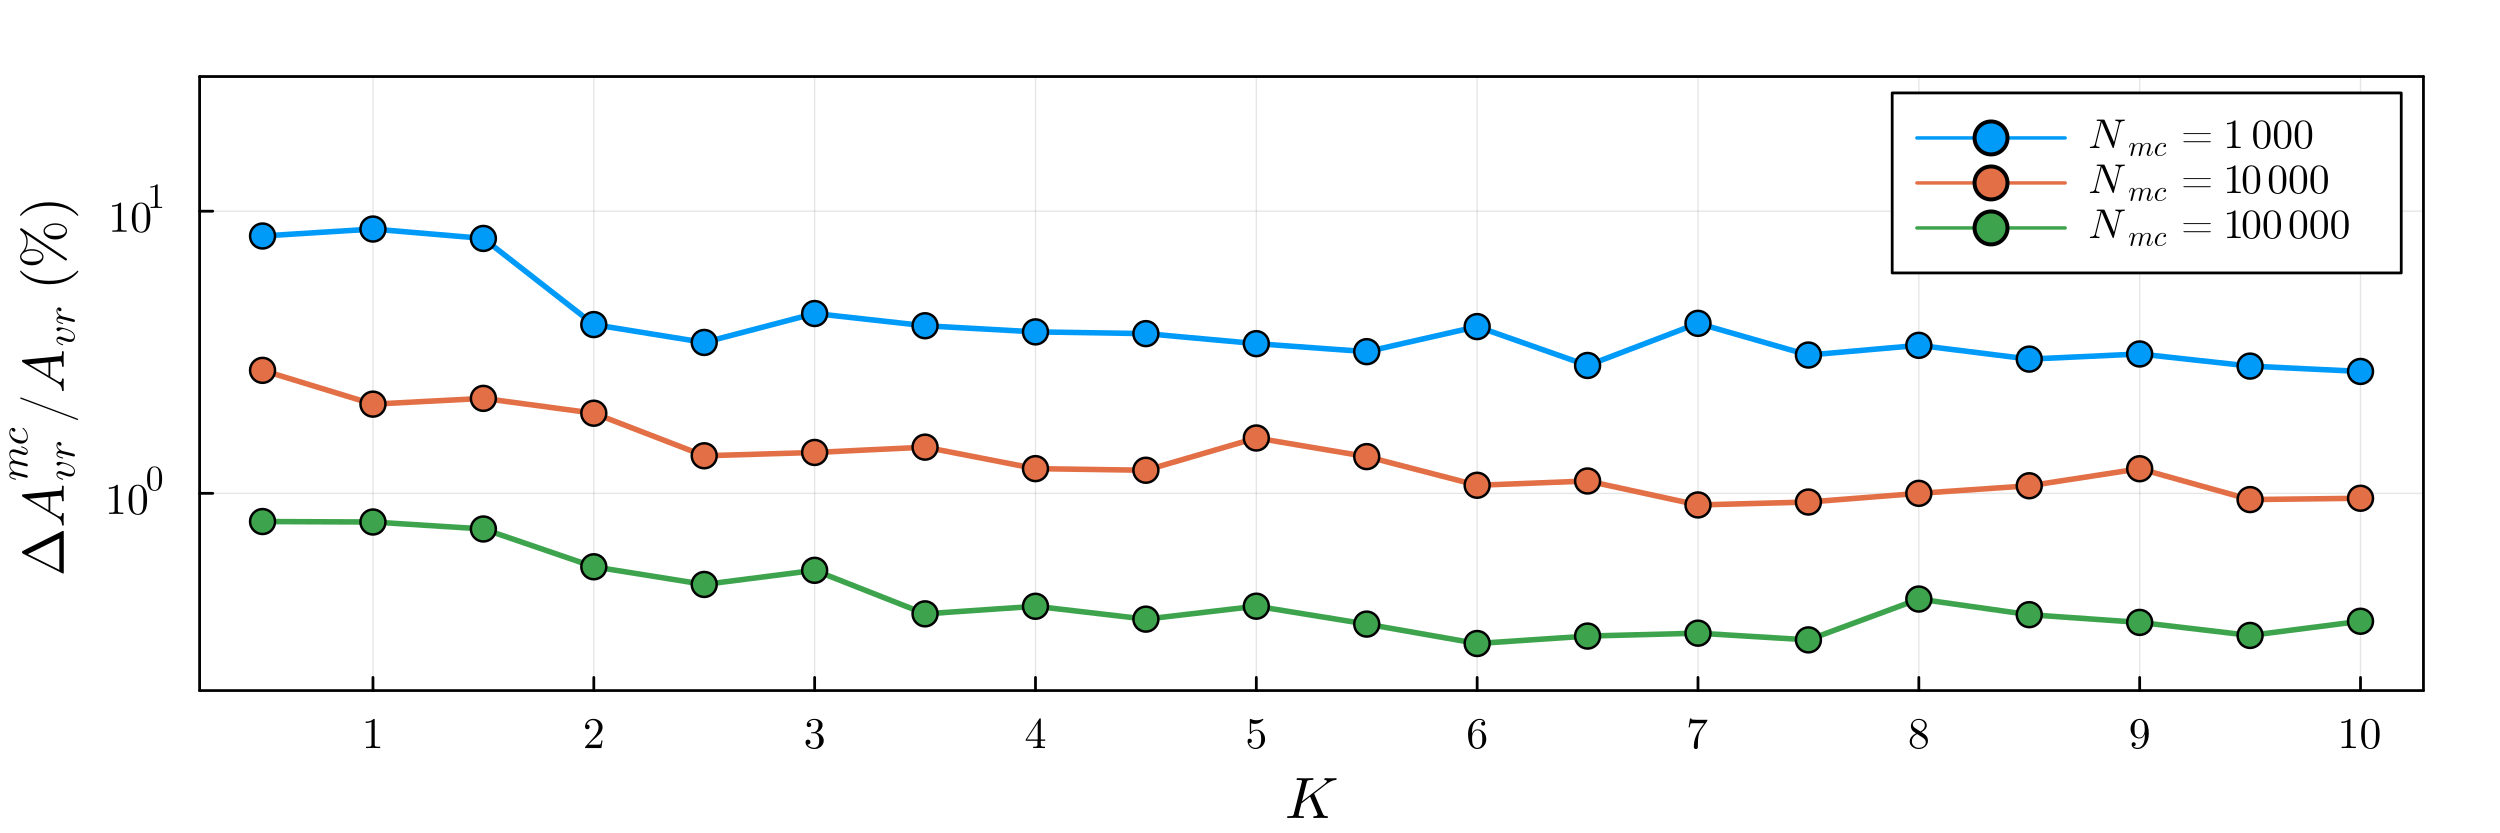 <?xml version="1.0" encoding="utf-8"?>
<svg xmlns="http://www.w3.org/2000/svg" xmlns:xlink="http://www.w3.org/1999/xlink" width="900" height="300" viewBox="0 0 3600 1200">
<rect x="0" y="0" width="3600" height="1200" fill="#333333" stroke="none"/>
<defs>
  <clipPath id="clip890">
    <rect x="0" y="0" width="3600" height="1200"/>
  </clipPath>
</defs>
<path clip-path="url(#clip890)" d="
M0 1200 L3600 1200 L3600 0 L0 0  Z
  " fill="#ffffff" fill-rule="evenodd" fill-opacity="1"/>
<defs>
  <clipPath id="clip891">
    <rect x="720" y="0" width="2521" height="1200"/>
  </clipPath>
</defs>
<defs>
  <clipPath id="clip892">
    <rect x="287" y="110" width="3203" height="885"/>
  </clipPath>
</defs>
<path clip-path="url(#clip890)" d="
M287.431 994.428 L3489.76 994.428 L3489.76 110.236 L287.431 110.236  Z
  " fill="#ffffff" fill-rule="evenodd" fill-opacity="1"/>
<polyline clip-path="url(#clip892)" style="stroke:#000000; stroke-linecap:round; stroke-linejoin:round; stroke-width:2; stroke-opacity:0.1; fill:none" points="
  537.067,994.428 537.067,110.236 
  "/>
<polyline clip-path="url(#clip892)" style="stroke:#000000; stroke-linecap:round; stroke-linejoin:round; stroke-width:2; stroke-opacity:0.1; fill:none" points="
  855.074,994.428 855.074,110.236 
  "/>
<polyline clip-path="url(#clip892)" style="stroke:#000000; stroke-linecap:round; stroke-linejoin:round; stroke-width:2; stroke-opacity:0.1; fill:none" points="
  1173.08,994.428 1173.08,110.236 
  "/>
<polyline clip-path="url(#clip892)" style="stroke:#000000; stroke-linecap:round; stroke-linejoin:round; stroke-width:2; stroke-opacity:0.1; fill:none" points="
  1491.09,994.428 1491.09,110.236 
  "/>
<polyline clip-path="url(#clip892)" style="stroke:#000000; stroke-linecap:round; stroke-linejoin:round; stroke-width:2; stroke-opacity:0.1; fill:none" points="
  1809.1,994.428 1809.1,110.236 
  "/>
<polyline clip-path="url(#clip892)" style="stroke:#000000; stroke-linecap:round; stroke-linejoin:round; stroke-width:2; stroke-opacity:0.1; fill:none" points="
  2127.1,994.428 2127.1,110.236 
  "/>
<polyline clip-path="url(#clip892)" style="stroke:#000000; stroke-linecap:round; stroke-linejoin:round; stroke-width:2; stroke-opacity:0.1; fill:none" points="
  2445.11,994.428 2445.11,110.236 
  "/>
<polyline clip-path="url(#clip892)" style="stroke:#000000; stroke-linecap:round; stroke-linejoin:round; stroke-width:2; stroke-opacity:0.1; fill:none" points="
  2763.12,994.428 2763.12,110.236 
  "/>
<polyline clip-path="url(#clip892)" style="stroke:#000000; stroke-linecap:round; stroke-linejoin:round; stroke-width:2; stroke-opacity:0.1; fill:none" points="
  3081.12,994.428 3081.12,110.236 
  "/>
<polyline clip-path="url(#clip892)" style="stroke:#000000; stroke-linecap:round; stroke-linejoin:round; stroke-width:2; stroke-opacity:0.1; fill:none" points="
  3399.13,994.428 3399.13,110.236 
  "/>
<polyline clip-path="url(#clip890)" style="stroke:#000000; stroke-linecap:round; stroke-linejoin:round; stroke-width:4; stroke-opacity:1; fill:none" points="
  287.431,994.428 3489.76,994.428 
  "/>
<polyline clip-path="url(#clip890)" style="stroke:#000000; stroke-linecap:round; stroke-linejoin:round; stroke-width:4; stroke-opacity:1; fill:none" points="
  287.431,110.236 3489.76,110.236 
  "/>
<polyline clip-path="url(#clip890)" style="stroke:#000000; stroke-linecap:round; stroke-linejoin:round; stroke-width:4; stroke-opacity:1; fill:none" points="
  537.067,994.428 537.067,975.53 
  "/>
<polyline clip-path="url(#clip890)" style="stroke:#000000; stroke-linecap:round; stroke-linejoin:round; stroke-width:4; stroke-opacity:1; fill:none" points="
  855.074,994.428 855.074,975.53 
  "/>
<polyline clip-path="url(#clip890)" style="stroke:#000000; stroke-linecap:round; stroke-linejoin:round; stroke-width:4; stroke-opacity:1; fill:none" points="
  1173.08,994.428 1173.08,975.53 
  "/>
<polyline clip-path="url(#clip890)" style="stroke:#000000; stroke-linecap:round; stroke-linejoin:round; stroke-width:4; stroke-opacity:1; fill:none" points="
  1491.09,994.428 1491.09,975.53 
  "/>
<polyline clip-path="url(#clip890)" style="stroke:#000000; stroke-linecap:round; stroke-linejoin:round; stroke-width:4; stroke-opacity:1; fill:none" points="
  1809.1,994.428 1809.1,975.53 
  "/>
<polyline clip-path="url(#clip890)" style="stroke:#000000; stroke-linecap:round; stroke-linejoin:round; stroke-width:4; stroke-opacity:1; fill:none" points="
  2127.1,994.428 2127.1,975.53 
  "/>
<polyline clip-path="url(#clip890)" style="stroke:#000000; stroke-linecap:round; stroke-linejoin:round; stroke-width:4; stroke-opacity:1; fill:none" points="
  2445.11,994.428 2445.11,975.53 
  "/>
<polyline clip-path="url(#clip890)" style="stroke:#000000; stroke-linecap:round; stroke-linejoin:round; stroke-width:4; stroke-opacity:1; fill:none" points="
  2763.12,994.428 2763.12,975.53 
  "/>
<polyline clip-path="url(#clip890)" style="stroke:#000000; stroke-linecap:round; stroke-linejoin:round; stroke-width:4; stroke-opacity:1; fill:none" points="
  3081.12,994.428 3081.12,975.53 
  "/>
<polyline clip-path="url(#clip890)" style="stroke:#000000; stroke-linecap:round; stroke-linejoin:round; stroke-width:4; stroke-opacity:1; fill:none" points="
  3399.13,994.428 3399.13,975.53 
  "/>
<path clip-path="url(#clip890)" d="M526.629 1041.13 L526.629 1039.15 Q534.226 1039.15 538.147 1035.11 Q539.228 1035.11 539.413 1035.36 Q539.599 1035.6 539.599 1036.75 L539.599 1072.23 Q539.599 1074.11 540.525 1074.7 Q541.451 1075.28 545.497 1075.28 L547.504 1075.28 L547.504 1077.23 Q545.28 1077.04 537.252 1077.04 Q529.223 1077.04 527.031 1077.23 L527.031 1075.28 L529.038 1075.28 Q533.021 1075.28 533.979 1074.73 Q534.936 1074.14 534.936 1072.23 L534.936 1039.46 Q531.632 1041.13 526.629 1041.13 Z" fill="#000000" fill-rule="evenodd" fill-opacity="1" /><path clip-path="url(#clip890)" d="M842.444 1077.23 Q842.444 1076.09 842.537 1075.75 Q842.66 1075.41 843.154 1074.88 L855.29 1061.36 Q861.929 1053.88 861.929 1047.37 Q861.929 1043.14 859.706 1040.11 Q857.513 1037.08 853.468 1037.08 Q850.689 1037.08 848.342 1038.78 Q845.995 1040.48 844.915 1043.51 Q845.1 1043.45 845.748 1043.45 Q847.323 1043.45 848.188 1044.43 Q849.083 1045.42 849.083 1046.75 Q849.083 1048.45 847.972 1049.28 Q846.891 1050.08 845.81 1050.08 Q845.378 1050.08 844.791 1049.99 Q844.235 1049.9 843.34 1049.04 Q842.444 1048.14 842.444 1046.56 Q842.444 1042.15 845.779 1038.63 Q849.145 1035.11 854.271 1035.11 Q860.076 1035.11 863.874 1038.57 Q867.703 1041.99 867.703 1047.37 Q867.703 1049.25 867.117 1050.98 Q866.561 1052.68 865.789 1054.01 Q865.048 1055.33 863.01 1057.47 Q860.972 1059.6 859.335 1061.11 Q857.699 1062.62 854.024 1065.83 L847.323 1072.35 L858.718 1072.35 Q864.276 1072.35 864.708 1071.85 Q865.326 1070.96 866.098 1066.23 L867.703 1066.23 L865.912 1077.23 L842.444 1077.23 Z" fill="#000000" fill-rule="evenodd" fill-opacity="1" /><path clip-path="url(#clip890)" d="M1159.96 1068.71 Q1159.96 1066.82 1161.04 1065.93 Q1162.12 1065.03 1163.51 1065.03 Q1164.96 1065.03 1165.98 1065.99 Q1167.03 1066.91 1167.03 1068.55 Q1167.03 1070.31 1165.79 1071.3 Q1164.59 1072.29 1162.86 1072.04 Q1164.37 1074.57 1167.15 1075.71 Q1169.96 1076.86 1172.56 1076.86 Q1175.27 1076.86 1177.47 1074.51 Q1179.69 1072.16 1179.69 1066.42 Q1179.69 1061.54 1177.77 1058.73 Q1175.89 1055.92 1172.15 1055.92 L1169.38 1055.92 Q1168.42 1055.92 1168.14 1055.83 Q1167.86 1055.74 1167.86 1055.21 Q1167.86 1054.59 1168.82 1054.47 Q1169.78 1054.47 1171.29 1054.28 Q1174.96 1054.16 1176.91 1050.98 Q1178.67 1048.02 1178.67 1043.79 Q1178.67 1039.93 1176.82 1038.32 Q1175 1036.68 1172.62 1036.68 Q1170.39 1036.68 1167.96 1037.61 Q1165.52 1038.54 1164.19 1040.6 Q1168.11 1040.6 1168.11 1043.79 Q1168.11 1045.18 1167.21 1046.1 Q1166.35 1047 1164.9 1047 Q1163.51 1047 1162.58 1046.13 Q1161.66 1045.24 1161.66 1043.72 Q1161.66 1040.11 1164.87 1037.61 Q1168.11 1035.11 1172.86 1035.11 Q1177.56 1035.11 1181.02 1037.58 Q1184.51 1040.05 1184.51 1043.85 Q1184.51 1047.58 1182.04 1050.64 Q1179.57 1053.7 1175.64 1054.96 Q1180.46 1055.92 1183.33 1059.19 Q1186.2 1062.44 1186.2 1066.42 Q1186.2 1071.36 1182.31 1075 Q1178.42 1078.62 1172.74 1078.62 Q1167.49 1078.62 1163.72 1075.78 Q1159.96 1072.94 1159.96 1068.71 Z" fill="#000000" fill-rule="evenodd" fill-opacity="1" /><path clip-path="url(#clip890)" d="M1477.07 1066.79 L1477.07 1064.85 L1496.49 1035.17 Q1496.99 1034.4 1497.76 1034.43 Q1498.47 1034.43 1498.62 1034.71 Q1498.78 1034.98 1498.78 1036.07 L1498.78 1064.85 L1505.11 1064.85 L1505.11 1066.79 L1498.78 1066.79 L1498.78 1072.29 Q1498.78 1074.11 1499.52 1074.7 Q1500.29 1075.28 1503.56 1075.28 L1504.89 1075.28 L1504.89 1077.23 Q1502.3 1077.04 1496.31 1077.04 Q1490.35 1077.04 1487.75 1077.23 L1487.75 1075.28 L1489.08 1075.28 Q1492.35 1075.28 1493.13 1074.73 Q1493.9 1074.14 1493.9 1072.29 L1493.9 1066.79 L1477.07 1066.79 M1478.86 1064.85 L1494.27 1064.85 L1494.27 1041.25 L1478.86 1064.85 Z" fill="#000000" fill-rule="evenodd" fill-opacity="1" /><path clip-path="url(#clip890)" d="M1796.47 1067.04 Q1796.47 1065.15 1797.48 1064.44 Q1798.5 1063.7 1799.58 1063.7 Q1801.04 1063.7 1801.87 1064.63 Q1802.73 1065.52 1802.73 1066.79 Q1802.73 1068.06 1801.87 1068.98 Q1801.04 1069.88 1799.58 1069.88 Q1798.87 1069.88 1798.5 1069.75 Q1799.34 1072.66 1801.87 1074.76 Q1804.43 1076.86 1807.8 1076.86 Q1812.03 1076.86 1814.56 1072.75 Q1816.07 1070.09 1816.07 1064.07 Q1816.07 1058.76 1814.93 1056.11 Q1813.17 1052.06 1809.56 1052.06 Q1804.43 1052.06 1801.41 1056.48 Q1801.04 1057.03 1800.6 1057.06 Q1799.99 1057.06 1799.83 1056.72 Q1799.71 1056.35 1799.71 1055.4 L1799.71 1036.68 Q1799.71 1035.17 1800.33 1035.17 Q1800.57 1035.17 1801.1 1035.36 Q1805.08 1037.12 1809.5 1037.15 Q1814.04 1037.15 1818.11 1035.29 Q1818.42 1035.11 1818.61 1035.11 Q1819.22 1035.11 1819.25 1035.82 Q1819.25 1036.07 1818.73 1036.81 Q1818.24 1037.52 1817.15 1038.47 Q1816.07 1039.4 1814.68 1040.3 Q1813.3 1041.19 1811.26 1041.81 Q1809.25 1042.4 1807.03 1042.4 Q1804.37 1042.4 1801.65 1041.56 L1801.65 1053.88 Q1804.93 1050.67 1809.68 1050.67 Q1814.75 1050.67 1818.24 1054.75 Q1821.73 1058.82 1821.73 1064.51 Q1821.73 1070.47 1817.59 1074.54 Q1813.48 1078.62 1807.92 1078.62 Q1802.86 1078.62 1799.65 1075 Q1796.47 1071.39 1796.47 1067.04 Z" fill="#000000" fill-rule="evenodd" fill-opacity="1" /><path clip-path="url(#clip890)" d="M2113.98 1057.25 Q2113.98 1047.31 2119.04 1041.22 Q2124.11 1035.11 2130.62 1035.11 Q2134.42 1035.11 2136.52 1037.05 Q2138.65 1038.97 2138.65 1041.93 Q2138.65 1043.57 2137.69 1044.28 Q2136.74 1044.99 2135.75 1044.99 Q2134.61 1044.99 2133.71 1044.22 Q2132.82 1043.45 2132.82 1042.06 Q2132.82 1039.22 2136.3 1039.22 Q2134.67 1036.68 2130.75 1036.68 Q2129.54 1036.68 2128.31 1037.05 Q2127.07 1037.39 2125.47 1038.57 Q2123.86 1039.74 2122.63 1041.59 Q2121.39 1043.45 2120.53 1046.94 Q2119.66 1050.42 2119.66 1054.96 L2119.66 1056.48 Q2122.25 1050.21 2127.57 1050.24 Q2132.88 1050.24 2136.55 1054.28 Q2140.23 1058.33 2140.23 1064.32 Q2140.23 1070.47 2136.4 1074.54 Q2132.57 1078.62 2127.2 1078.62 Q2124.79 1078.62 2122.59 1077.6 Q2120.43 1076.61 2118.39 1074.33 Q2116.39 1072.04 2115.18 1067.66 Q2113.98 1063.27 2113.98 1057.25 M2119.78 1062.93 Q2119.78 1069.14 2120.93 1072.1 Q2121.11 1072.6 2121.51 1073.28 Q2121.95 1073.95 2122.66 1074.85 Q2123.4 1075.71 2124.6 1076.3 Q2125.81 1076.86 2127.2 1076.86 Q2131.43 1076.86 2133.46 1072.75 Q2134.54 1070.47 2134.54 1064.26 Q2134.54 1057.93 2133.4 1055.61 Q2131.46 1051.69 2127.5 1051.69 Q2124.85 1051.69 2123 1053.51 Q2121.17 1055.33 2120.46 1057.77 Q2119.78 1060.21 2119.78 1062.93 Z" fill="#000000" fill-rule="evenodd" fill-opacity="1" /><path clip-path="url(#clip890)" d="M2431.55 1047.49 L2433.62 1034.49 L2435.2 1034.49 Q2435.38 1035.26 2435.69 1035.6 Q2436.03 1035.94 2437.82 1036.22 Q2439.64 1036.5 2443.32 1036.5 L2458.67 1036.5 Q2458.67 1037.95 2458.11 1038.72 L2449.56 1050.73 Q2446.84 1054.53 2445.63 1061.54 Q2444.92 1066.23 2444.96 1071.92 L2444.96 1075.13 Q2444.96 1078.62 2442.02 1078.62 Q2439.12 1078.62 2439.12 1075.13 Q2439.12 1063.05 2446.9 1051.35 Q2447.73 1050.15 2450.79 1045.85 Q2453.88 1041.56 2454 1041.38 L2440.91 1041.38 Q2435.17 1041.38 2434.7 1041.75 Q2434.09 1042.3 2433.13 1047.49 L2431.55 1047.49 Z" fill="#000000" fill-rule="evenodd" fill-opacity="1" /><path clip-path="url(#clip890)" d="M2749.99 1067.69 Q2749.99 1060.61 2759.1 1056.04 Q2755.18 1053.39 2754.47 1052.62 Q2751.69 1049.53 2751.69 1045.67 Q2751.69 1041.25 2755.03 1038.2 Q2758.39 1035.11 2763.15 1035.11 Q2767.69 1035.11 2771.11 1037.73 Q2774.54 1040.36 2774.54 1044.53 Q2774.54 1050.39 2766.88 1054.35 Q2771.95 1057.5 2773.15 1058.82 Q2776.24 1062.25 2776.24 1066.61 Q2776.24 1071.67 2772.35 1075.16 Q2768.46 1078.62 2763.09 1078.62 Q2757.84 1078.62 2753.92 1075.56 Q2749.99 1072.5 2749.99 1067.69 M2753.14 1067.69 Q2753.14 1071.61 2756.08 1074.23 Q2759.04 1076.86 2763.15 1076.86 Q2767.13 1076.86 2770.1 1074.57 Q2773.09 1072.29 2773.09 1068.89 Q2773.09 1067.56 2772.63 1066.42 Q2772.2 1065.28 2771.3 1064.38 Q2770.44 1063.46 2769.88 1063.05 Q2769.35 1062.62 2768.34 1061.91 L2760.55 1057 Q2753.14 1061.11 2753.14 1067.69 M2754.47 1043.2 Q2754.47 1046.23 2757.65 1048.32 L2765.49 1053.39 Q2771.76 1049.71 2771.76 1044.53 Q2771.76 1041.16 2769.2 1038.94 Q2766.64 1036.68 2763.09 1036.68 Q2759.6 1036.68 2757.03 1038.54 Q2754.47 1040.36 2754.47 1043.2 Z" fill="#000000" fill-rule="evenodd" fill-opacity="1" /><path clip-path="url(#clip890)" d="M3068 1049.34 Q3068 1045.98 3068.99 1043.69 Q3069.98 1041.38 3072.05 1039.09 Q3075.84 1035.11 3081.34 1035.11 Q3083.69 1035.11 3085.76 1036.1 Q3087.86 1037.08 3089.83 1039.34 Q3091.84 1041.56 3093.04 1045.98 Q3094.25 1050.36 3094.25 1056.42 Q3094.25 1066.2 3089.49 1072.41 Q3084.77 1078.62 3078.38 1078.62 Q3074.33 1078.62 3071.95 1076.8 Q3069.58 1074.94 3069.58 1071.79 Q3069.58 1070.16 3070.5 1069.48 Q3071.43 1068.77 3072.48 1068.77 Q3073.62 1068.77 3074.52 1069.54 Q3075.41 1070.28 3075.41 1071.67 Q3075.41 1072.81 3074.67 1073.71 Q3073.96 1074.57 3072.11 1074.57 Q3073.93 1076.86 3078.31 1076.86 Q3079.89 1076.86 3081.46 1076.15 Q3083.04 1075.41 3084.74 1073.65 Q3086.47 1071.85 3087.52 1068.12 Q3088.57 1064.38 3088.57 1059.13 L3088.57 1057.13 Q3086.03 1063.46 3080.66 1063.46 Q3075.35 1063.46 3071.68 1059.38 Q3068 1055.3 3068 1049.34 M3073.68 1049.41 Q3073.68 1055.67 3074.83 1057.99 Q3076.77 1061.97 3080.72 1061.97 Q3084.58 1061.97 3086.5 1058.55 Q3088.44 1055.09 3088.44 1050.61 Q3088.44 1044.4 3087.42 1041.69 Q3085.54 1036.68 3081.34 1036.68 Q3077.17 1036.68 3075.01 1040.67 Q3073.68 1043.01 3073.68 1049.41 Z" fill="#000000" fill-rule="evenodd" fill-opacity="1" /><path clip-path="url(#clip890)" d="M3371.59 1041.13 L3371.59 1039.15 Q3379.18 1039.15 3383.11 1035.11 Q3384.19 1035.11 3384.37 1035.36 Q3384.56 1035.6 3384.56 1036.75 L3384.56 1072.23 Q3384.56 1074.11 3385.48 1074.7 Q3386.41 1075.28 3390.45 1075.28 L3392.46 1075.28 L3392.46 1077.23 Q3390.24 1077.04 3382.21 1077.04 Q3374.18 1077.04 3371.99 1077.23 L3371.99 1075.28 L3374 1075.28 Q3377.98 1075.28 3378.94 1074.73 Q3379.89 1074.14 3379.89 1072.23 L3379.89 1039.46 Q3376.59 1041.13 3371.59 1041.13 Z" fill="#000000" fill-rule="evenodd" fill-opacity="1" /><path clip-path="url(#clip890)" d="M3400.06 1057 Q3400.06 1047.71 3402.4 1042.64 Q3405.68 1035.11 3413.4 1035.11 Q3415.03 1035.11 3416.73 1035.57 Q3418.46 1036 3420.62 1037.7 Q3422.82 1039.4 3424.14 1042.18 Q3426.68 1047.55 3426.68 1057 Q3426.68 1066.23 3424.33 1071.27 Q3420.9 1078.62 3413.34 1078.62 Q3410.5 1078.62 3407.59 1077.17 Q3404.72 1075.71 3402.9 1072.23 Q3400.06 1067.01 3400.06 1057 M3405.31 1056.23 Q3405.31 1065.77 3405.99 1069.57 Q3406.76 1073.68 3408.86 1075.47 Q3410.99 1077.23 3413.34 1077.23 Q3415.87 1077.23 3417.97 1075.34 Q3420.1 1073.43 3420.75 1069.32 Q3421.46 1065.28 3421.43 1056.23 Q3421.43 1047.43 3420.81 1043.91 Q3419.98 1039.8 3417.75 1038.17 Q3415.56 1036.5 3413.34 1036.5 Q3412.5 1036.5 3411.61 1036.75 Q3410.74 1036.99 3409.48 1037.7 Q3408.21 1038.41 3407.22 1040.17 Q3406.26 1041.93 3405.8 1044.59 Q3405.31 1048.02 3405.31 1056.23 Z" fill="#000000" fill-rule="evenodd" fill-opacity="1" /><path clip-path="url(#clip890)" d="M1924.77 1121.51 Q1924.77 1122.04 1924.64 1122.41 Q1924.52 1122.74 1924.23 1122.9 Q1923.95 1123.07 1923.78 1123.11 Q1923.62 1123.15 1923.25 1123.19 Q1921.49 1123.35 1920.26 1123.64 Q1919.07 1123.93 1916.12 1125.4 Q1913.21 1126.88 1909.56 1129.54 L1894.89 1140.9 L1892.43 1142.82 Q1892.43 1142.95 1892.51 1143.19 Q1892.59 1143.4 1892.67 1143.68 Q1892.8 1143.93 1892.84 1144.01 L1904.76 1171.52 Q1905.71 1173.73 1906.85 1174.51 Q1908 1175.29 1910.58 1175.33 Q1910.99 1175.33 1911.16 1175.37 Q1911.36 1175.37 1911.65 1175.45 Q1911.98 1175.49 1912.1 1175.7 Q1912.27 1175.9 1912.27 1176.23 Q1912.27 1177.91 1910.75 1177.91 Q1909.81 1177.91 1906.61 1177.79 Q1903.41 1177.66 1902.51 1177.66 Q1900.83 1177.66 1897.39 1177.79 Q1893.94 1177.91 1892.26 1177.91 Q1891.07 1177.91 1891.07 1176.97 Q1891.07 1176.19 1891.36 1175.82 Q1891.69 1175.41 1891.98 1175.37 Q1892.26 1175.33 1892.92 1175.33 Q1893.41 1175.33 1893.94 1175.29 Q1894.52 1175.2 1895.34 1175 Q1896.2 1174.75 1896.73 1174.18 Q1897.3 1173.57 1897.3 1172.7 Q1897.3 1172.01 1896.28 1169.75 L1886.56 1147.17 L1874.06 1156.92 L1870.7 1170.12 Q1870.62 1170.61 1870.42 1171.47 Q1870.21 1172.34 1870.05 1172.95 Q1869.92 1173.57 1869.92 1173.81 Q1869.92 1174.34 1870.25 1174.67 Q1870.62 1175 1871.52 1175.16 Q1872.42 1175.29 1873.12 1175.33 Q1873.86 1175.33 1875.37 1175.33 Q1877.26 1175.33 1877.59 1175.66 Q1877.75 1175.86 1877.75 1176.23 Q1877.75 1176.8 1877.59 1177.21 Q1877.42 1177.58 1877.1 1177.71 Q1876.81 1177.83 1876.6 1177.87 Q1876.4 1177.91 1876.07 1177.91 Q1875.21 1177.91 1873.37 1177.83 Q1871.56 1177.75 1870.62 1177.75 L1865.25 1177.66 L1854.59 1177.91 Q1853.32 1177.91 1853.32 1176.89 Q1853.32 1176.11 1853.65 1175.78 Q1853.98 1175.41 1854.35 1175.37 Q1854.72 1175.33 1855.66 1175.33 Q1857.71 1175.33 1858.94 1175.2 Q1860.17 1175.08 1860.95 1174.92 Q1861.77 1174.71 1862.18 1174.14 Q1862.63 1173.57 1862.83 1173.07 Q1863.04 1172.54 1863.32 1171.35 L1874.56 1126.26 Q1874.88 1124.91 1874.88 1124.71 Q1874.88 1124.01 1874.47 1123.76 Q1874.1 1123.48 1873.04 1123.35 Q1870.99 1123.19 1869.43 1123.19 Q1868.41 1123.19 1868 1123.15 Q1867.63 1123.11 1867.3 1122.9 Q1867.01 1122.66 1867.01 1122.16 Q1867.01 1120.57 1868.69 1120.57 L1879.51 1120.81 L1890.25 1120.57 Q1891.44 1120.57 1891.44 1121.51 Q1891.44 1122.7 1890.87 1122.94 Q1890.34 1123.19 1888.57 1123.19 Q1885.5 1123.19 1884.11 1123.6 Q1882.75 1123.97 1882.34 1124.62 Q1881.97 1125.24 1881.52 1127.04 L1874.8 1153.97 L1907.55 1128.81 Q1910.58 1126.26 1910.58 1124.95 Q1910.58 1124.09 1909.97 1123.72 Q1909.4 1123.31 1907.96 1123.19 Q1906.94 1123.03 1906.94 1122.25 Q1906.94 1121.47 1907.22 1121.1 Q1907.55 1120.69 1907.8 1120.65 Q1908.08 1120.57 1908.54 1120.57 Q1910.05 1120.57 1913.21 1120.69 Q1916.36 1120.81 1917.88 1120.81 Q1918.91 1120.81 1920.91 1120.69 Q1922.92 1120.57 1923.82 1120.57 Q1924.28 1120.57 1924.52 1120.89 Q1924.77 1121.18 1924.77 1121.51 Z" fill="#000000" fill-rule="evenodd" fill-opacity="1" /><polyline clip-path="url(#clip892)" style="stroke:#000000; stroke-linecap:round; stroke-linejoin:round; stroke-width:2; stroke-opacity:0.1; fill:none" points="
  287.431,710.422 3489.76,710.422 
  "/>
<polyline clip-path="url(#clip892)" style="stroke:#000000; stroke-linecap:round; stroke-linejoin:round; stroke-width:2; stroke-opacity:0.1; fill:none" points="
  287.431,304.101 3489.76,304.101 
  "/>
<polyline clip-path="url(#clip890)" style="stroke:#000000; stroke-linecap:round; stroke-linejoin:round; stroke-width:4; stroke-opacity:1; fill:none" points="
  287.431,994.428 287.431,110.236 
  "/>
<polyline clip-path="url(#clip890)" style="stroke:#000000; stroke-linecap:round; stroke-linejoin:round; stroke-width:4; stroke-opacity:1; fill:none" points="
  3489.76,994.428 3489.76,110.236 
  "/>
<polyline clip-path="url(#clip890)" style="stroke:#000000; stroke-linecap:round; stroke-linejoin:round; stroke-width:4; stroke-opacity:1; fill:none" points="
  287.431,710.422 306.328,710.422 
  "/>
<polyline clip-path="url(#clip890)" style="stroke:#000000; stroke-linecap:round; stroke-linejoin:round; stroke-width:4; stroke-opacity:1; fill:none" points="
  287.431,304.101 306.328,304.101 
  "/>
<path clip-path="url(#clip890)" d="M156.715 703.983 L156.715 702.007 Q164.312 702.007 168.233 697.962 Q169.314 697.962 169.499 698.209 Q169.685 698.456 169.685 699.598 L169.685 735.079 Q169.685 736.962 170.611 737.549 Q171.537 738.136 175.583 738.136 L177.59 738.136 L177.59 740.081 Q175.366 739.896 167.338 739.896 Q159.309 739.896 157.117 740.081 L157.117 738.136 L159.124 738.136 Q163.107 738.136 164.065 737.58 Q165.022 736.993 165.022 735.079 L165.022 702.316 Q161.718 703.983 156.715 703.983 Z" fill="#000000" fill-rule="evenodd" fill-opacity="1" /><path clip-path="url(#clip890)" d="M185.186 719.855 Q185.186 710.561 187.533 705.496 Q190.806 697.962 198.526 697.962 Q200.162 697.962 201.861 698.425 Q203.59 698.857 205.751 700.556 Q207.944 702.254 209.272 705.033 Q211.804 710.406 211.804 719.855 Q211.804 729.088 209.457 734.121 Q206.029 741.471 198.464 741.471 Q195.623 741.471 192.72 740.019 Q189.849 738.568 188.027 735.079 Q185.186 729.86 185.186 719.855 M190.435 719.083 Q190.435 728.625 191.115 732.423 Q191.887 736.53 193.987 738.321 Q196.117 740.081 198.464 740.081 Q200.996 740.081 203.096 738.197 Q205.227 736.283 205.875 732.176 Q206.585 728.131 206.554 719.083 Q206.554 710.283 205.937 706.762 Q205.103 702.655 202.88 701.019 Q200.687 699.351 198.464 699.351 Q197.63 699.351 196.735 699.598 Q195.87 699.845 194.604 700.556 Q193.338 701.266 192.35 703.026 Q191.393 704.786 190.929 707.442 Q190.435 710.869 190.435 719.083 Z" fill="#000000" fill-rule="evenodd" fill-opacity="1" /><path clip-path="url(#clip890)" d="M211.804 689.385 Q211.804 681.833 213.711 677.718 Q216.37 671.596 222.642 671.596 Q223.972 671.596 225.352 671.973 Q226.757 672.324 228.513 673.704 Q230.295 675.084 231.374 677.342 Q233.431 681.707 233.431 689.385 Q233.431 696.886 231.524 700.976 Q228.739 706.947 222.592 706.947 Q220.284 706.947 217.926 705.768 Q215.592 704.589 214.112 701.754 Q211.804 697.513 211.804 689.385 M216.069 688.757 Q216.069 696.51 216.621 699.596 Q217.248 702.933 218.954 704.388 Q220.685 705.818 222.592 705.818 Q224.65 705.818 226.356 704.288 Q228.087 702.732 228.614 699.395 Q229.191 696.108 229.166 688.757 Q229.166 681.607 228.664 678.747 Q227.986 675.41 226.18 674.08 Q224.399 672.725 222.592 672.725 Q221.915 672.725 221.187 672.926 Q220.485 673.127 219.456 673.704 Q218.427 674.281 217.625 675.711 Q216.847 677.141 216.47 679.299 Q216.069 682.084 216.069 688.757 Z" fill="#000000" fill-rule="evenodd" fill-opacity="1" /><path clip-path="url(#clip890)" d="M161.382 297.662 L161.382 295.686 Q168.978 295.686 172.9 291.641 Q173.981 291.641 174.166 291.888 Q174.351 292.135 174.351 293.277 L174.351 328.758 Q174.351 330.641 175.278 331.228 Q176.204 331.815 180.249 331.815 L182.256 331.815 L182.256 333.76 Q180.033 333.575 172.004 333.575 Q163.976 333.575 161.783 333.76 L161.783 331.815 L163.791 331.815 Q167.774 331.815 168.731 331.259 Q169.688 330.672 169.688 328.758 L169.688 295.995 Q166.384 297.662 161.382 297.662 Z" fill="#000000" fill-rule="evenodd" fill-opacity="1" /><path clip-path="url(#clip890)" d="M189.853 313.534 Q189.853 304.24 192.199 299.175 Q195.473 291.641 203.192 291.641 Q204.829 291.641 206.527 292.104 Q208.257 292.536 210.418 294.235 Q212.611 295.933 213.938 298.712 Q216.47 304.085 216.47 313.534 Q216.47 322.767 214.124 327.8 Q210.696 335.15 203.131 335.15 Q200.29 335.15 197.387 333.698 Q194.515 332.247 192.693 328.758 Q189.853 323.539 189.853 313.534 M195.102 312.762 Q195.102 322.304 195.781 326.102 Q196.553 330.209 198.653 332 Q200.784 333.76 203.131 333.76 Q205.663 333.76 207.763 331.876 Q209.893 329.962 210.542 325.855 Q211.252 321.81 211.221 312.762 Q211.221 303.962 210.603 300.441 Q209.77 296.334 207.546 294.698 Q205.354 293.03 203.131 293.03 Q202.297 293.03 201.401 293.277 Q200.537 293.524 199.271 294.235 Q198.005 294.945 197.017 296.705 Q196.059 298.465 195.596 301.121 Q195.102 304.548 195.102 312.762 Z" fill="#000000" fill-rule="evenodd" fill-opacity="1" /><path clip-path="url(#clip890)" d="M216.47 270.168 L216.47 268.562 Q222.642 268.562 225.829 265.275 Q226.707 265.275 226.857 265.476 Q227.008 265.677 227.008 266.605 L227.008 295.433 Q227.008 296.963 227.761 297.44 Q228.513 297.916 231.8 297.916 L233.431 297.916 L233.431 299.497 Q231.624 299.347 225.101 299.347 Q218.578 299.347 216.797 299.497 L216.797 297.916 L218.427 297.916 Q221.664 297.916 222.442 297.465 Q223.219 296.988 223.219 295.433 L223.219 268.813 Q220.535 270.168 216.47 270.168 Z" fill="#000000" fill-rule="evenodd" fill-opacity="1" /><path clip-path="url(#clip890)" d="M91.001 826.076 Q90.674 826.076 88.542 824.969 Q86.37 823.862 78.623 819.968 Q70.835 816.074 62.678 812.058 L33.575 797.588 Q31.731 796.564 31.731 795.252 Q31.731 794.063 32.469 793.53 Q33.206 792.997 38.166 790.538 Q40.585 789.267 42.142 788.53 L89.649 764.797 Q90.674 764.387 91.001 764.346 Q91.821 764.346 91.821 765.781 L91.821 823.862 Q91.821 826.076 91.001 826.076 M85.427 820.542 L85.427 775.372 L40.093 797.957 L85.427 820.542 Z" fill="#000000" fill-rule="evenodd" fill-opacity="1" /><path clip-path="url(#clip890)" d="M90.141 699.276 Q90.919 699.276 91.329 699.604 Q91.698 699.891 91.78 700.178 Q91.821 700.424 91.821 700.793 Q91.821 701.859 91.698 705.548 Q91.575 709.237 91.575 710.302 Q91.575 712.024 91.698 715.549 Q91.821 719.074 91.821 720.796 Q91.821 721.943 90.878 721.943 Q90.264 721.943 89.936 721.82 Q89.567 721.697 89.444 721.369 Q89.28 721.001 89.28 720.796 Q89.239 720.55 89.239 719.935 Q89.239 719.115 89.157 718.254 Q89.034 717.393 88.788 716.328 Q88.542 715.262 87.927 714.606 Q87.312 713.909 86.452 713.909 Q86.083 713.909 83.049 714.196 Q80.016 714.483 76.491 714.852 Q72.925 715.221 72.433 715.262 L72.433 736.331 Q75.753 738.257 78.049 739.61 Q80.344 740.962 81.123 741.454 Q81.902 741.946 82.394 742.233 Q82.885 742.52 83.172 742.684 Q85.345 743.873 86.288 743.873 Q88.911 743.873 89.239 739.938 Q89.239 738.585 90.223 738.585 Q90.96 738.585 91.37 738.913 Q91.739 739.241 91.78 739.528 Q91.821 739.774 91.821 740.184 Q91.821 741.536 91.698 744.364 Q91.575 747.193 91.575 748.586 Q91.575 749.775 91.698 752.234 Q91.821 754.694 91.821 755.8 Q91.821 756.292 91.534 756.579 Q91.247 756.866 90.878 756.866 Q90.305 756.866 89.977 756.784 Q89.649 756.661 89.485 756.333 Q89.321 756.005 89.321 755.841 Q89.28 755.677 89.239 755.104 Q89.034 751.988 87.558 749.57 Q86.042 747.111 82.148 744.774 L33.124 715.59 Q32.633 715.303 32.387 715.098 Q32.141 714.893 31.936 714.483 Q31.731 714.032 31.731 713.377 Q31.731 712.352 32.059 712.147 Q32.346 711.942 33.739 711.819 L86.206 706.695 Q87.312 706.572 87.763 706.49 Q88.173 706.367 88.624 705.835 Q89.034 705.261 89.157 704.236 Q89.239 703.17 89.239 701.203 Q89.239 700.465 89.28 700.178 Q89.28 699.891 89.485 699.604 Q89.69 699.276 90.141 699.276 M69.81 715.508 L42.142 718.172 L69.81 734.732 L69.81 715.508 Z" fill="#000000" fill-rule="evenodd" fill-opacity="1" /><path clip-path="url(#clip890)" d="M85.383 665.088 Q86.129 665.088 87.592 665.289 Q89.055 665.49 91.178 665.978 Q93.302 666.465 95.54 667.183 Q97.778 667.871 100.016 668.962 Q102.225 670.052 103.975 671.343 Q105.726 672.634 106.816 674.442 Q107.906 676.25 107.906 678.287 Q107.906 679.234 107.763 680.152 Q107.619 681.07 107.16 682.218 Q106.701 683.365 105.955 684.197 Q105.18 685.029 103.803 685.603 Q102.426 686.177 100.618 686.177 Q98.753 686.177 96.257 685.489 Q93.732 684.771 88.567 682.82 Q85.899 681.816 84.436 681.816 Q83.776 681.816 83.374 681.959 Q82.944 682.103 82.8 682.39 Q82.628 682.677 82.6 682.849 Q82.571 682.992 82.571 683.279 Q82.571 684.857 84.206 686.464 Q85.842 688.071 89.859 689.219 Q90.576 689.448 90.748 689.592 Q90.92 689.735 90.92 690.165 Q90.892 690.883 90.318 690.883 Q90.146 690.883 89.486 690.682 Q88.797 690.481 87.764 690.108 Q86.703 689.735 85.612 689.075 Q84.493 688.415 83.518 687.612 Q82.542 686.78 81.911 685.603 Q81.28 684.427 81.28 683.107 Q81.28 680.955 82.686 679.635 Q84.063 678.287 86.1 678.287 Q87.219 678.287 89.027 679.004 Q92.297 680.209 93.876 680.754 Q95.454 681.299 97.692 681.873 Q99.93 682.418 101.479 682.418 Q103.832 682.418 105.209 681.328 Q106.586 680.238 106.586 678.057 Q106.586 676.106 105.18 674.356 Q103.746 672.577 101.709 671.401 Q99.643 670.224 97.347 669.335 Q95.023 668.445 93.273 668.043 Q91.494 667.613 90.662 667.613 Q87.764 667.613 85.87 669.593 Q85.325 670.138 84.981 670.339 Q84.637 670.54 84.091 670.54 Q83.087 670.54 82.198 669.65 Q81.28 668.732 81.28 667.67 Q81.28 666.695 82.255 665.892 Q83.231 665.088 85.383 665.088 Z" fill="#000000" fill-rule="evenodd" fill-opacity="1" /><path clip-path="url(#clip890)" d="M85.096 636.386 Q86.616 636.386 87.592 637.39 Q88.567 638.365 88.567 639.628 Q88.567 640.718 87.936 641.292 Q87.305 641.866 86.502 641.866 Q85.354 641.866 84.407 640.976 Q83.46 640.087 83.259 638.796 Q82.571 639.743 82.571 641.263 Q82.571 643.76 84.493 645.969 Q85.383 646.944 87.018 648.006 Q88.625 649.068 89.314 649.268 L96.974 651.133 Q97.835 651.306 101.967 652.367 Q106.07 653.4 106.242 653.486 Q107.045 653.773 107.476 654.404 Q107.906 655.036 107.906 655.667 Q107.906 656.384 107.476 656.872 Q107.045 657.36 106.299 657.36 Q106.185 657.36 105.754 657.274 Q105.324 657.188 104.721 657.044 Q104.119 656.901 103.775 656.843 L90.203 653.429 Q87.735 652.798 86.961 652.654 Q86.157 652.482 85.268 652.482 Q83.719 652.482 83.145 652.97 Q82.571 653.458 82.571 654.318 Q82.571 655.81 84.35 656.786 Q86.129 657.761 89.572 658.594 Q90.519 658.852 90.719 659.024 Q90.92 659.167 90.92 659.598 Q90.892 660.315 90.318 660.315 Q90.174 660.315 89.256 660.086 Q88.309 659.856 86.932 659.426 Q85.526 658.967 84.637 658.479 Q84.034 658.192 83.632 657.934 Q83.231 657.675 82.6 657.159 Q81.968 656.642 81.624 655.868 Q81.28 655.093 81.28 654.146 Q81.28 652.08 82.542 650.617 Q83.805 649.125 85.784 648.781 Q84.751 648.063 83.862 647.174 Q82.944 646.284 82.112 644.649 Q81.28 643.014 81.28 641.263 Q81.28 639.083 82.399 637.734 Q83.489 636.386 85.096 636.386 Z" fill="#000000" fill-rule="evenodd" fill-opacity="1" /><path clip-path="url(#clip890)" d="M30.963 642.737 Q31.192 642.737 32.082 642.995 Q32.971 643.253 34.349 643.884 Q35.726 644.487 36.988 645.348 Q38.222 646.18 39.14 647.557 Q40.03 648.906 40.03 650.455 Q40.03 652.521 38.652 653.898 Q37.275 655.275 35.209 655.275 Q34.09 655.275 31.967 654.501 Q22.269 650.857 18.797 650.857 Q14.694 650.857 14.694 654.042 Q14.694 655.849 15.44 657.485 Q16.186 659.12 17.219 660.182 Q18.252 661.243 19.428 662.075 Q20.605 662.908 21.38 663.281 Q22.154 663.625 22.498 663.711 L36.673 667.24 Q37.878 667.527 38.452 667.728 Q39.025 667.929 39.513 668.474 Q40.03 669.019 40.03 669.88 Q40.03 670.597 39.599 671.114 Q39.169 671.601 38.423 671.601 Q38.308 671.601 37.706 671.458 Q37.103 671.314 36.271 671.114 Q35.439 670.913 34.951 670.827 Q31.049 669.794 30.504 669.65 L23.675 668.015 Q20.289 667.125 18.797 667.125 Q14.694 667.125 14.694 670.31 Q14.694 671.888 15.297 673.38 Q15.87 674.844 16.674 675.848 Q17.477 676.852 18.596 677.77 Q19.687 678.66 20.433 679.119 Q21.15 679.549 21.867 679.893 L24.794 680.639 Q25.597 680.812 28.725 681.644 L34.033 682.935 Q37.992 683.853 38.365 684.054 Q39.169 684.341 39.599 684.972 Q40.03 685.603 40.03 686.235 Q40.03 686.952 39.599 687.44 Q39.169 687.927 38.423 687.927 Q38.308 687.927 37.878 687.841 Q37.447 687.755 36.845 687.612 Q36.242 687.468 35.898 687.411 L22.326 683.997 Q19.859 683.365 19.084 683.222 Q18.281 683.05 17.391 683.05 Q14.694 683.05 14.694 684.886 Q14.694 686.378 16.473 687.354 Q18.252 688.329 21.695 689.161 Q22.642 689.419 22.843 689.592 Q23.044 689.735 23.044 690.165 Q23.015 690.883 22.441 690.883 Q22.298 690.883 21.38 690.653 Q20.461 690.424 19.084 689.993 Q17.678 689.534 16.76 689.046 Q16.157 688.759 15.756 688.501 Q15.354 688.243 14.723 687.727 Q14.092 687.21 13.747 686.435 Q13.403 685.661 13.403 684.714 Q13.403 682.619 14.752 681.07 Q16.1 679.492 18.51 679.291 Q13.403 675.475 13.403 670.138 Q13.403 667.125 14.924 665.318 Q16.387 663.625 19.084 663.424 Q13.403 659.464 13.403 653.841 Q13.403 650.598 15.096 648.848 Q16.76 647.098 19.687 647.098 Q21.207 647.098 24.105 647.873 Q26.974 648.647 28.409 649.164 Q29.844 649.68 32.598 650.685 Q35.238 651.746 36.787 651.746 Q37.792 651.746 38.251 651.402 Q38.71 651.058 38.71 650.312 Q38.71 649.164 38.05 648.16 Q37.361 647.155 36.242 646.438 Q35.094 645.692 33.947 645.204 Q32.77 644.716 31.451 644.343 Q30.733 644.114 30.561 643.999 Q30.389 643.856 30.389 643.454 Q30.389 642.737 30.963 642.737 Z" fill="#000000" fill-rule="evenodd" fill-opacity="1" /><path clip-path="url(#clip890)" d="M32.57 616.214 Q32.828 615.985 33.086 615.985 Q33.344 615.985 34.09 616.559 Q34.836 617.104 35.84 618.28 Q36.845 619.456 37.792 620.977 Q38.739 622.498 39.37 624.736 Q40.03 626.974 40.03 629.327 Q40.03 633.717 37.132 636.299 Q34.234 638.853 30.073 638.853 Q26.028 638.853 22.154 636.586 Q18.252 634.319 15.842 630.647 Q13.403 626.974 13.403 623.1 Q13.403 620.03 14.838 618.108 Q16.272 616.186 18.453 616.186 Q20.146 616.186 21.179 617.161 Q22.212 618.137 22.212 619.456 Q22.212 620.375 21.695 621.006 Q21.15 621.637 20.146 621.637 Q18.855 621.637 17.85 620.575 Q17.449 620.174 17.276 619.715 Q17.076 619.227 17.076 618.94 Q17.047 618.653 17.047 617.993 Q15.928 618.596 15.325 620.03 Q14.694 621.436 14.694 623.043 Q14.694 625.424 16.358 627.691 Q17.994 629.958 20.576 631.335 Q23.101 632.712 26.688 633.602 Q30.245 634.491 32.311 634.491 Q35.152 634.491 36.931 633.171 Q38.71 631.852 38.71 629.212 Q38.71 628.695 38.681 628.15 Q38.652 627.576 38.337 626.142 Q38.021 624.678 37.476 623.387 Q36.931 622.096 35.754 620.461 Q34.549 618.797 32.914 617.477 Q32.311 617.018 32.311 616.702 Q32.311 616.444 32.57 616.214 Z" fill="#000000" fill-rule="evenodd" fill-opacity="1" /><path clip-path="url(#clip890)" d="M111.619 604.717 Q111.209 604.717 110.307 604.389 L31.116 574.754 Q31.034 574.754 30.583 574.549 Q30.132 574.344 29.845 574.221 Q29.517 574.098 29.271 573.852 Q29.026 573.565 29.026 573.238 Q29.026 572.418 30.05 572.418 Q30.132 572.418 31.116 572.664 L110.389 602.381 Q111.824 602.873 112.234 603.201 Q112.644 603.488 112.644 603.979 Q112.644 604.717 111.619 604.717 Z" fill="#000000" fill-rule="evenodd" fill-opacity="1" /><path clip-path="url(#clip890)" d="M90.141 505.561 Q90.919 505.561 91.329 505.889 Q91.698 506.176 91.78 506.463 Q91.821 506.709 91.821 507.078 Q91.821 508.143 91.698 511.832 Q91.575 515.521 91.575 516.587 Q91.575 518.309 91.698 521.834 Q91.821 525.359 91.821 527.08 Q91.821 528.228 90.878 528.228 Q90.264 528.228 89.936 528.105 Q89.567 527.982 89.444 527.654 Q89.28 527.285 89.28 527.08 Q89.239 526.834 89.239 526.22 Q89.239 525.4 89.157 524.539 Q89.034 523.678 88.788 522.613 Q88.542 521.547 87.927 520.891 Q87.312 520.194 86.452 520.194 Q86.083 520.194 83.049 520.481 Q80.016 520.768 76.491 521.137 Q72.925 521.506 72.433 521.547 L72.433 542.615 Q75.753 544.542 78.049 545.894 Q80.344 547.247 81.123 547.739 Q81.902 548.231 82.394 548.518 Q82.885 548.805 83.172 548.969 Q85.345 550.157 86.288 550.157 Q88.911 550.157 89.239 546.222 Q89.239 544.87 90.223 544.87 Q90.96 544.87 91.37 545.198 Q91.739 545.526 91.78 545.812 Q91.821 546.058 91.821 546.468 Q91.821 547.821 91.698 550.649 Q91.575 553.477 91.575 554.871 Q91.575 556.06 91.698 558.519 Q91.821 560.978 91.821 562.085 Q91.821 562.577 91.534 562.864 Q91.247 563.151 90.878 563.151 Q90.305 563.151 89.977 563.069 Q89.649 562.946 89.485 562.618 Q89.321 562.29 89.321 562.126 Q89.28 561.962 89.239 561.388 Q89.034 558.273 87.558 555.855 Q86.042 553.395 82.148 551.059 L33.124 521.875 Q32.633 521.588 32.387 521.383 Q32.141 521.178 31.936 520.768 Q31.731 520.317 31.731 519.661 Q31.731 518.637 32.059 518.432 Q32.346 518.227 33.739 518.104 L86.206 512.98 Q87.312 512.857 87.763 512.775 Q88.173 512.652 88.624 512.119 Q89.034 511.545 89.157 510.521 Q89.239 509.455 89.239 507.487 Q89.239 506.75 89.28 506.463 Q89.28 506.176 89.485 505.889 Q89.69 505.561 90.141 505.561 M69.81 521.793 L42.142 524.457 L69.81 541.017 L69.81 521.793 Z" fill="#000000" fill-rule="evenodd" fill-opacity="1" /><path clip-path="url(#clip890)" d="M85.383 471.373 Q86.129 471.373 87.592 471.574 Q89.055 471.775 91.178 472.262 Q93.302 472.75 95.54 473.467 Q97.778 474.156 100.016 475.246 Q102.225 476.337 103.975 477.628 Q105.726 478.919 106.816 480.727 Q107.906 482.534 107.906 484.571 Q107.906 485.518 107.763 486.436 Q107.619 487.355 107.16 488.502 Q106.701 489.65 105.955 490.482 Q105.18 491.314 103.803 491.888 Q102.426 492.462 100.618 492.462 Q98.753 492.462 96.257 491.773 Q93.732 491.056 88.567 489.105 Q85.899 488.101 84.436 488.101 Q83.776 488.101 83.374 488.244 Q82.944 488.388 82.8 488.674 Q82.628 488.961 82.6 489.134 Q82.571 489.277 82.571 489.564 Q82.571 491.142 84.206 492.749 Q85.842 494.356 89.859 495.503 Q90.576 495.733 90.748 495.876 Q90.92 496.02 90.92 496.45 Q90.892 497.167 90.318 497.167 Q90.146 497.167 89.486 496.967 Q88.797 496.766 87.764 496.393 Q86.703 496.02 85.612 495.36 Q84.493 494.7 83.518 493.897 Q82.542 493.064 81.911 491.888 Q81.28 490.712 81.28 489.392 Q81.28 487.24 82.686 485.92 Q84.063 484.571 86.1 484.571 Q87.219 484.571 89.027 485.289 Q92.297 486.494 93.876 487.039 Q95.454 487.584 97.692 488.158 Q99.93 488.703 101.479 488.703 Q103.832 488.703 105.209 487.613 Q106.586 486.523 106.586 484.342 Q106.586 482.391 105.18 480.641 Q103.746 478.862 101.709 477.685 Q99.643 476.509 97.347 475.619 Q95.023 474.73 93.273 474.328 Q91.494 473.898 90.662 473.898 Q87.764 473.898 85.87 475.878 Q85.325 476.423 84.981 476.624 Q84.637 476.824 84.091 476.824 Q83.087 476.824 82.198 475.935 Q81.28 475.017 81.28 473.955 Q81.28 472.98 82.255 472.176 Q83.231 471.373 85.383 471.373 Z" fill="#000000" fill-rule="evenodd" fill-opacity="1" /><path clip-path="url(#clip890)" d="M85.096 442.67 Q86.616 442.67 87.592 443.675 Q88.567 444.65 88.567 445.913 Q88.567 447.003 87.936 447.577 Q87.305 448.151 86.502 448.151 Q85.354 448.151 84.407 447.261 Q83.46 446.372 83.259 445.08 Q82.571 446.027 82.571 447.548 Q82.571 450.044 84.493 452.254 Q85.383 453.229 87.018 454.291 Q88.625 455.352 89.314 455.553 L96.974 457.418 Q97.835 457.59 101.967 458.652 Q106.07 459.685 106.242 459.771 Q107.045 460.058 107.476 460.689 Q107.906 461.32 107.906 461.952 Q107.906 462.669 107.476 463.157 Q107.045 463.645 106.299 463.645 Q106.185 463.645 105.754 463.558 Q105.324 463.472 104.721 463.329 Q104.119 463.185 103.775 463.128 L90.203 459.714 Q87.735 459.082 86.961 458.939 Q86.157 458.767 85.268 458.767 Q83.719 458.767 83.145 459.255 Q82.571 459.742 82.571 460.603 Q82.571 462.095 84.35 463.071 Q86.129 464.046 89.572 464.878 Q90.519 465.137 90.719 465.309 Q90.92 465.452 90.92 465.883 Q90.892 466.6 90.318 466.6 Q90.174 466.6 89.256 466.37 Q88.309 466.141 86.932 465.71 Q85.526 465.251 84.637 464.764 Q84.034 464.477 83.632 464.218 Q83.231 463.96 82.6 463.444 Q81.968 462.927 81.624 462.153 Q81.28 461.378 81.28 460.431 Q81.28 458.365 82.542 456.902 Q83.805 455.41 85.784 455.065 Q84.751 454.348 83.862 453.459 Q82.944 452.569 82.112 450.934 Q81.28 449.298 81.28 447.548 Q81.28 445.367 82.399 444.019 Q83.489 442.67 85.096 442.67 Z" fill="#000000" fill-rule="evenodd" fill-opacity="1" /><path clip-path="url(#clip890)" d="M70.835 409.234 Q56.652 409.234 45.216 403.947 Q40.421 401.692 36.404 398.536 Q32.387 395.38 30.624 393.289 Q28.862 391.199 28.862 390.625 Q28.862 389.805 29.681 389.764 Q30.091 389.764 31.116 390.871 Q44.889 404.397 70.835 404.356 Q96.863 404.356 110.102 391.199 Q111.537 389.764 111.988 389.764 Q112.808 389.764 112.808 390.625 Q112.808 391.199 111.127 393.207 Q109.447 395.216 105.594 398.331 Q101.741 401.446 97.027 403.701 Q85.591 409.234 70.835 409.234 Z" fill="#000000" fill-rule="evenodd" fill-opacity="1" /><path clip-path="url(#clip890)" d="M45.749 382.044 Q38.535 382.044 33.698 378.355 Q28.862 374.666 28.862 369.706 Q28.862 366.673 31.567 363.681 Q38.043 356.877 38.002 347.982 Q38.002 337.899 30.05 332.037 Q28.862 331.012 28.862 330.275 Q28.862 329.619 29.395 329.127 Q29.886 328.594 30.542 328.594 Q31.034 328.594 32.059 329.25 L95.264 371.715 Q96.535 372.657 96.535 373.395 Q96.535 374.051 96.002 374.584 Q95.51 375.076 94.854 375.076 Q94.281 375.076 93.174 374.338 L37.019 336.628 L36.937 336.71 Q39.888 341.055 39.847 347.9 Q39.847 354.376 36.322 360.566 Q40.667 358.803 45.831 358.803 Q52.881 358.803 57.8 361.959 Q62.678 365.115 62.678 369.706 Q62.678 374.666 57.923 378.355 Q53.127 382.044 45.749 382.044 M38.904 376.264 Q41.855 376.838 45.831 376.838 Q49.766 376.838 52.717 376.264 Q55.628 375.691 57.144 374.871 Q58.661 374.01 59.563 372.862 Q60.423 371.715 60.628 371.018 Q60.833 370.321 60.833 369.624 Q60.833 366.181 56.57 363.558 Q52.267 360.894 45.749 360.894 Q39.355 360.894 35.051 363.558 Q30.706 366.181 30.706 369.624 Q30.706 370.362 30.911 371.1 Q31.116 371.797 32.018 372.903 Q32.879 374.01 34.395 374.871 Q35.912 375.691 38.904 376.264 M79.565 344.867 Q72.351 344.867 67.514 341.178 Q62.678 337.489 62.678 332.529 Q62.678 327.979 67.597 324.823 Q72.515 321.626 79.647 321.626 Q86.698 321.626 91.616 324.782 Q96.535 327.897 96.535 332.529 Q96.535 337.489 91.739 341.178 Q86.944 344.867 79.565 344.867 M72.72 339.087 Q75.712 339.661 79.647 339.661 Q83.582 339.661 86.534 339.087 Q89.485 338.472 91.001 337.653 Q92.477 336.792 93.338 335.685 Q94.24 334.537 94.445 333.841 Q94.69 333.103 94.69 332.447 Q94.69 329.004 90.427 326.381 Q86.124 323.716 79.565 323.716 Q73.171 323.716 68.867 326.381 Q64.522 329.004 64.522 332.447 Q64.522 333.185 64.768 333.923 Q64.973 334.619 65.875 335.726 Q66.736 336.792 68.252 337.653 Q69.728 338.472 72.72 339.087 Z" fill="#000000" fill-rule="evenodd" fill-opacity="1" /><path clip-path="url(#clip890)" d="M111.988 310.818 Q111.578 310.818 110.553 309.753 Q96.781 296.226 70.835 296.226 Q44.806 296.226 31.649 309.22 Q30.132 310.818 29.681 310.818 Q28.862 310.818 28.862 309.999 Q28.862 309.425 30.542 307.416 Q32.223 305.367 36.076 302.293 Q39.929 299.177 44.642 296.882 Q56.078 291.348 70.835 291.348 Q85.017 291.348 96.453 296.636 Q101.249 298.89 105.266 302.047 Q109.283 305.203 111.045 307.293 Q112.808 309.384 112.808 309.999 Q112.808 310.818 111.988 310.818 Z" fill="#000000" fill-rule="evenodd" fill-opacity="1" /><polyline clip-path="url(#clip892)" style="stroke:#009af9; stroke-linecap:round; stroke-linejoin:round; stroke-width:8; stroke-opacity:1; fill:none" points="
  378.063,339.848 537.067,329.821 696.07,343.346 855.074,467.404 1014.08,493.132 1173.08,451.461 1332.08,469.072 1491.09,477.909 1650.09,480.425 1809.1,494.864 
  1968.1,506.394 2127.1,470.308 2286.11,526.284 2445.11,465.601 2604.11,511.254 2763.12,497.282 2922.12,517.109 3081.12,509.714 3240.13,527.179 3399.13,534.884 
  
  "/>
<circle clip-path="url(#clip892)" cx="378.063" cy="339.848" r="18" fill="#009af9" fill-rule="evenodd" fill-opacity="1" stroke="#000000" stroke-opacity="1" stroke-width="3.6"/>
<circle clip-path="url(#clip892)" cx="537.067" cy="329.821" r="18" fill="#009af9" fill-rule="evenodd" fill-opacity="1" stroke="#000000" stroke-opacity="1" stroke-width="3.6"/>
<circle clip-path="url(#clip892)" cx="696.07" cy="343.346" r="18" fill="#009af9" fill-rule="evenodd" fill-opacity="1" stroke="#000000" stroke-opacity="1" stroke-width="3.6"/>
<circle clip-path="url(#clip892)" cx="855.074" cy="467.404" r="18" fill="#009af9" fill-rule="evenodd" fill-opacity="1" stroke="#000000" stroke-opacity="1" stroke-width="3.6"/>
<circle clip-path="url(#clip892)" cx="1014.08" cy="493.132" r="18" fill="#009af9" fill-rule="evenodd" fill-opacity="1" stroke="#000000" stroke-opacity="1" stroke-width="3.6"/>
<circle clip-path="url(#clip892)" cx="1173.08" cy="451.461" r="18" fill="#009af9" fill-rule="evenodd" fill-opacity="1" stroke="#000000" stroke-opacity="1" stroke-width="3.6"/>
<circle clip-path="url(#clip892)" cx="1332.08" cy="469.072" r="18" fill="#009af9" fill-rule="evenodd" fill-opacity="1" stroke="#000000" stroke-opacity="1" stroke-width="3.6"/>
<circle clip-path="url(#clip892)" cx="1491.09" cy="477.909" r="18" fill="#009af9" fill-rule="evenodd" fill-opacity="1" stroke="#000000" stroke-opacity="1" stroke-width="3.6"/>
<circle clip-path="url(#clip892)" cx="1650.09" cy="480.425" r="18" fill="#009af9" fill-rule="evenodd" fill-opacity="1" stroke="#000000" stroke-opacity="1" stroke-width="3.6"/>
<circle clip-path="url(#clip892)" cx="1809.1" cy="494.864" r="18" fill="#009af9" fill-rule="evenodd" fill-opacity="1" stroke="#000000" stroke-opacity="1" stroke-width="3.6"/>
<circle clip-path="url(#clip892)" cx="1968.1" cy="506.394" r="18" fill="#009af9" fill-rule="evenodd" fill-opacity="1" stroke="#000000" stroke-opacity="1" stroke-width="3.6"/>
<circle clip-path="url(#clip892)" cx="2127.1" cy="470.308" r="18" fill="#009af9" fill-rule="evenodd" fill-opacity="1" stroke="#000000" stroke-opacity="1" stroke-width="3.6"/>
<circle clip-path="url(#clip892)" cx="2286.11" cy="526.284" r="18" fill="#009af9" fill-rule="evenodd" fill-opacity="1" stroke="#000000" stroke-opacity="1" stroke-width="3.6"/>
<circle clip-path="url(#clip892)" cx="2445.11" cy="465.601" r="18" fill="#009af9" fill-rule="evenodd" fill-opacity="1" stroke="#000000" stroke-opacity="1" stroke-width="3.6"/>
<circle clip-path="url(#clip892)" cx="2604.11" cy="511.254" r="18" fill="#009af9" fill-rule="evenodd" fill-opacity="1" stroke="#000000" stroke-opacity="1" stroke-width="3.6"/>
<circle clip-path="url(#clip892)" cx="2763.12" cy="497.282" r="18" fill="#009af9" fill-rule="evenodd" fill-opacity="1" stroke="#000000" stroke-opacity="1" stroke-width="3.6"/>
<circle clip-path="url(#clip892)" cx="2922.12" cy="517.109" r="18" fill="#009af9" fill-rule="evenodd" fill-opacity="1" stroke="#000000" stroke-opacity="1" stroke-width="3.6"/>
<circle clip-path="url(#clip892)" cx="3081.12" cy="509.714" r="18" fill="#009af9" fill-rule="evenodd" fill-opacity="1" stroke="#000000" stroke-opacity="1" stroke-width="3.6"/>
<circle clip-path="url(#clip892)" cx="3240.13" cy="527.179" r="18" fill="#009af9" fill-rule="evenodd" fill-opacity="1" stroke="#000000" stroke-opacity="1" stroke-width="3.6"/>
<circle clip-path="url(#clip892)" cx="3399.13" cy="534.884" r="18" fill="#009af9" fill-rule="evenodd" fill-opacity="1" stroke="#000000" stroke-opacity="1" stroke-width="3.6"/>
<polyline clip-path="url(#clip892)" style="stroke:#e26f46; stroke-linecap:round; stroke-linejoin:round; stroke-width:8; stroke-opacity:1; fill:none" points="
  378.063,533.3 537.067,581.973 696.07,573.647 855.074,595.046 1014.08,656.32 1173.08,651.536 1332.08,643.894 1491.09,674.838 1650.09,677.167 1809.1,630.717 
  1968.1,657.532 2127.1,698.79 2286.11,692.622 2445.11,727.126 2604.11,722.925 2763.12,710.409 2922.12,699.495 3081.12,674.978 3240.13,719.402 3399.13,717.495 
  
  "/>
<circle clip-path="url(#clip892)" cx="378.063" cy="533.3" r="18" fill="#e26f46" fill-rule="evenodd" fill-opacity="1" stroke="#000000" stroke-opacity="1" stroke-width="3.6"/>
<circle clip-path="url(#clip892)" cx="537.067" cy="581.973" r="18" fill="#e26f46" fill-rule="evenodd" fill-opacity="1" stroke="#000000" stroke-opacity="1" stroke-width="3.6"/>
<circle clip-path="url(#clip892)" cx="696.07" cy="573.647" r="18" fill="#e26f46" fill-rule="evenodd" fill-opacity="1" stroke="#000000" stroke-opacity="1" stroke-width="3.6"/>
<circle clip-path="url(#clip892)" cx="855.074" cy="595.046" r="18" fill="#e26f46" fill-rule="evenodd" fill-opacity="1" stroke="#000000" stroke-opacity="1" stroke-width="3.6"/>
<circle clip-path="url(#clip892)" cx="1014.08" cy="656.32" r="18" fill="#e26f46" fill-rule="evenodd" fill-opacity="1" stroke="#000000" stroke-opacity="1" stroke-width="3.6"/>
<circle clip-path="url(#clip892)" cx="1173.08" cy="651.536" r="18" fill="#e26f46" fill-rule="evenodd" fill-opacity="1" stroke="#000000" stroke-opacity="1" stroke-width="3.6"/>
<circle clip-path="url(#clip892)" cx="1332.08" cy="643.894" r="18" fill="#e26f46" fill-rule="evenodd" fill-opacity="1" stroke="#000000" stroke-opacity="1" stroke-width="3.6"/>
<circle clip-path="url(#clip892)" cx="1491.09" cy="674.838" r="18" fill="#e26f46" fill-rule="evenodd" fill-opacity="1" stroke="#000000" stroke-opacity="1" stroke-width="3.6"/>
<circle clip-path="url(#clip892)" cx="1650.09" cy="677.167" r="18" fill="#e26f46" fill-rule="evenodd" fill-opacity="1" stroke="#000000" stroke-opacity="1" stroke-width="3.6"/>
<circle clip-path="url(#clip892)" cx="1809.1" cy="630.717" r="18" fill="#e26f46" fill-rule="evenodd" fill-opacity="1" stroke="#000000" stroke-opacity="1" stroke-width="3.6"/>
<circle clip-path="url(#clip892)" cx="1968.1" cy="657.532" r="18" fill="#e26f46" fill-rule="evenodd" fill-opacity="1" stroke="#000000" stroke-opacity="1" stroke-width="3.6"/>
<circle clip-path="url(#clip892)" cx="2127.1" cy="698.79" r="18" fill="#e26f46" fill-rule="evenodd" fill-opacity="1" stroke="#000000" stroke-opacity="1" stroke-width="3.6"/>
<circle clip-path="url(#clip892)" cx="2286.11" cy="692.622" r="18" fill="#e26f46" fill-rule="evenodd" fill-opacity="1" stroke="#000000" stroke-opacity="1" stroke-width="3.6"/>
<circle clip-path="url(#clip892)" cx="2445.11" cy="727.126" r="18" fill="#e26f46" fill-rule="evenodd" fill-opacity="1" stroke="#000000" stroke-opacity="1" stroke-width="3.6"/>
<circle clip-path="url(#clip892)" cx="2604.11" cy="722.925" r="18" fill="#e26f46" fill-rule="evenodd" fill-opacity="1" stroke="#000000" stroke-opacity="1" stroke-width="3.6"/>
<circle clip-path="url(#clip892)" cx="2763.12" cy="710.409" r="18" fill="#e26f46" fill-rule="evenodd" fill-opacity="1" stroke="#000000" stroke-opacity="1" stroke-width="3.6"/>
<circle clip-path="url(#clip892)" cx="2922.12" cy="699.495" r="18" fill="#e26f46" fill-rule="evenodd" fill-opacity="1" stroke="#000000" stroke-opacity="1" stroke-width="3.6"/>
<circle clip-path="url(#clip892)" cx="3081.12" cy="674.978" r="18" fill="#e26f46" fill-rule="evenodd" fill-opacity="1" stroke="#000000" stroke-opacity="1" stroke-width="3.6"/>
<circle clip-path="url(#clip892)" cx="3240.13" cy="719.402" r="18" fill="#e26f46" fill-rule="evenodd" fill-opacity="1" stroke="#000000" stroke-opacity="1" stroke-width="3.6"/>
<circle clip-path="url(#clip892)" cx="3399.13" cy="717.495" r="18" fill="#e26f46" fill-rule="evenodd" fill-opacity="1" stroke="#000000" stroke-opacity="1" stroke-width="3.6"/>
<polyline clip-path="url(#clip892)" style="stroke:#3da44d; stroke-linecap:round; stroke-linejoin:round; stroke-width:8; stroke-opacity:1; fill:none" points="
  378.063,751.017 537.067,751.688 696.07,761.74 855.074,816.154 1014.08,841.612 1173.08,821.262 1332.08,883.946 1491.09,873.039 1650.09,891.57 1809.1,872.925 
  1968.1,898.705 2127.1,926.643 2286.11,915.955 2445.11,911.768 2604.11,921.433 2763.12,862.633 2922.12,885.139 3081.12,896.256 3240.13,915.03 3399.13,894.612 
  
  "/>
<circle clip-path="url(#clip892)" cx="378.063" cy="751.017" r="18" fill="#3da44d" fill-rule="evenodd" fill-opacity="1" stroke="#000000" stroke-opacity="1" stroke-width="3.6"/>
<circle clip-path="url(#clip892)" cx="537.067" cy="751.688" r="18" fill="#3da44d" fill-rule="evenodd" fill-opacity="1" stroke="#000000" stroke-opacity="1" stroke-width="3.6"/>
<circle clip-path="url(#clip892)" cx="696.07" cy="761.74" r="18" fill="#3da44d" fill-rule="evenodd" fill-opacity="1" stroke="#000000" stroke-opacity="1" stroke-width="3.6"/>
<circle clip-path="url(#clip892)" cx="855.074" cy="816.154" r="18" fill="#3da44d" fill-rule="evenodd" fill-opacity="1" stroke="#000000" stroke-opacity="1" stroke-width="3.6"/>
<circle clip-path="url(#clip892)" cx="1014.08" cy="841.612" r="18" fill="#3da44d" fill-rule="evenodd" fill-opacity="1" stroke="#000000" stroke-opacity="1" stroke-width="3.6"/>
<circle clip-path="url(#clip892)" cx="1173.08" cy="821.262" r="18" fill="#3da44d" fill-rule="evenodd" fill-opacity="1" stroke="#000000" stroke-opacity="1" stroke-width="3.6"/>
<circle clip-path="url(#clip892)" cx="1332.08" cy="883.946" r="18" fill="#3da44d" fill-rule="evenodd" fill-opacity="1" stroke="#000000" stroke-opacity="1" stroke-width="3.6"/>
<circle clip-path="url(#clip892)" cx="1491.09" cy="873.039" r="18" fill="#3da44d" fill-rule="evenodd" fill-opacity="1" stroke="#000000" stroke-opacity="1" stroke-width="3.6"/>
<circle clip-path="url(#clip892)" cx="1650.09" cy="891.57" r="18" fill="#3da44d" fill-rule="evenodd" fill-opacity="1" stroke="#000000" stroke-opacity="1" stroke-width="3.6"/>
<circle clip-path="url(#clip892)" cx="1809.1" cy="872.925" r="18" fill="#3da44d" fill-rule="evenodd" fill-opacity="1" stroke="#000000" stroke-opacity="1" stroke-width="3.6"/>
<circle clip-path="url(#clip892)" cx="1968.1" cy="898.705" r="18" fill="#3da44d" fill-rule="evenodd" fill-opacity="1" stroke="#000000" stroke-opacity="1" stroke-width="3.6"/>
<circle clip-path="url(#clip892)" cx="2127.1" cy="926.643" r="18" fill="#3da44d" fill-rule="evenodd" fill-opacity="1" stroke="#000000" stroke-opacity="1" stroke-width="3.6"/>
<circle clip-path="url(#clip892)" cx="2286.11" cy="915.955" r="18" fill="#3da44d" fill-rule="evenodd" fill-opacity="1" stroke="#000000" stroke-opacity="1" stroke-width="3.6"/>
<circle clip-path="url(#clip892)" cx="2445.11" cy="911.768" r="18" fill="#3da44d" fill-rule="evenodd" fill-opacity="1" stroke="#000000" stroke-opacity="1" stroke-width="3.6"/>
<circle clip-path="url(#clip892)" cx="2604.11" cy="921.433" r="18" fill="#3da44d" fill-rule="evenodd" fill-opacity="1" stroke="#000000" stroke-opacity="1" stroke-width="3.6"/>
<circle clip-path="url(#clip892)" cx="2763.12" cy="862.633" r="18" fill="#3da44d" fill-rule="evenodd" fill-opacity="1" stroke="#000000" stroke-opacity="1" stroke-width="3.6"/>
<circle clip-path="url(#clip892)" cx="2922.12" cy="885.139" r="18" fill="#3da44d" fill-rule="evenodd" fill-opacity="1" stroke="#000000" stroke-opacity="1" stroke-width="3.6"/>
<circle clip-path="url(#clip892)" cx="3081.12" cy="896.256" r="18" fill="#3da44d" fill-rule="evenodd" fill-opacity="1" stroke="#000000" stroke-opacity="1" stroke-width="3.6"/>
<circle clip-path="url(#clip892)" cx="3240.13" cy="915.03" r="18" fill="#3da44d" fill-rule="evenodd" fill-opacity="1" stroke="#000000" stroke-opacity="1" stroke-width="3.6"/>
<circle clip-path="url(#clip892)" cx="3399.13" cy="894.612" r="18" fill="#3da44d" fill-rule="evenodd" fill-opacity="1" stroke="#000000" stroke-opacity="1" stroke-width="3.6"/>
<path clip-path="url(#clip890)" d="
M2724.76 393.055 L3457.78 393.055 L3457.78 133.855 L2724.76 133.855  Z
  " fill="#ffffff" fill-rule="evenodd" fill-opacity="1"/>
<polyline clip-path="url(#clip890)" style="stroke:#000000; stroke-linecap:round; stroke-linejoin:round; stroke-width:4; stroke-opacity:1; fill:none" points="
  2724.76,393.055 3457.78,393.055 3457.78,133.855 2724.76,133.855 2724.76,393.055 
  "/>
<polyline clip-path="url(#clip890)" style="stroke:#009af9; stroke-linecap:round; stroke-linejoin:round; stroke-width:5; stroke-opacity:1; fill:none" points="
  2760.34,198.655 2973.83,198.655 
  "/>
<circle clip-path="url(#clip890)" cx="2867.09" cy="198.655" r="23.721" fill="#009af9" fill-rule="evenodd" fill-opacity="1" stroke="#000000" stroke-opacity="1" stroke-width="5.76"/>
<path clip-path="url(#clip890)" d="M3059.89 172.912 Q3059.89 174.112 3058.86 174.112 Q3055.56 174.229 3054.21 175.342 Q3052.89 176.425 3052.39 178.533 L3044.02 211.939 Q3043.73 212.993 3043.55 213.111 Q3043.38 213.198 3043.05 213.198 Q3042.64 213.198 3042.41 212.993 Q3042.21 212.788 3041.91 212.056 L3026.98 176.747 Q3026.86 176.513 3026.72 176.191 Q3026.57 175.869 3026.45 175.664 L3018.52 207.313 Q3018.29 208.221 3018.29 208.69 Q3018.29 209.831 3019.08 210.563 Q3019.9 211.266 3022.24 211.354 Q3023.44 211.354 3023.44 211.998 Q3023.44 213.198 3022.35 213.198 Q3021.36 213.198 3019.28 213.111 Q3017.2 213.023 3016.18 213.023 Q3015.18 213.023 3013.16 213.111 Q3011.14 213.198 3010.18 213.198 Q3009.41 213.198 3009.41 212.525 Q3009.41 211.998 3009.62 211.734 Q3009.82 211.442 3010 211.412 Q3010.18 211.354 3010.44 211.354 Q3012.2 211.295 3013.4 210.944 Q3014.6 210.593 3015.27 209.919 Q3015.97 209.246 3016.29 208.572 Q3016.65 207.87 3016.91 206.845 L3024.93 174.639 Q3024.93 174.112 3020.86 174.112 Q3020.16 174.112 3019.87 174.083 Q3019.6 174.054 3019.4 173.907 Q3019.19 173.761 3019.19 173.439 Q3019.19 172.619 3019.54 172.443 Q3019.9 172.238 3020.92 172.238 L3028.97 172.238 Q3030 172.238 3030.26 172.414 Q3030.52 172.56 3030.87 173.38 L3044.14 204.678 L3050.84 178.006 Q3051.02 177.479 3051.02 176.747 Q3051.02 175.576 3050.14 174.873 Q3049.29 174.141 3046.95 174.112 Q3045.87 174.112 3045.87 173.439 Q3045.87 172.882 3046.07 172.619 Q3046.3 172.326 3046.48 172.297 Q3046.68 172.238 3046.95 172.238 Q3047.94 172.238 3049.99 172.326 Q3052.04 172.414 3053.07 172.414 Q3054.06 172.414 3056.08 172.326 Q3058.13 172.238 3059.13 172.238 Q3059.48 172.238 3059.65 172.414 Q3059.86 172.56 3059.89 172.736 L3059.89 172.912 Z" fill="#000000" fill-rule="evenodd" fill-opacity="1" /><path clip-path="url(#clip890)" d="M3100.2 218.218 Q3100.2 218.382 3100.01 219.018 Q3099.83 219.653 3099.38 220.637 Q3098.95 221.621 3098.33 222.522 Q3097.74 223.404 3096.75 224.059 Q3095.79 224.695 3094.68 224.695 Q3093.21 224.695 3092.22 223.711 Q3091.24 222.727 3091.24 221.252 Q3091.24 220.452 3091.79 218.936 Q3094.4 212.009 3094.4 209.529 Q3094.4 206.598 3092.12 206.598 Q3090.83 206.598 3089.66 207.131 Q3088.49 207.664 3087.74 208.401 Q3086.98 209.139 3086.38 209.98 Q3085.79 210.82 3085.52 211.373 Q3085.28 211.927 3085.21 212.172 L3082.69 222.297 Q3082.49 223.158 3082.35 223.568 Q3082.2 223.977 3081.81 224.326 Q3081.42 224.695 3080.81 224.695 Q3080.3 224.695 3079.93 224.387 Q3079.58 224.08 3079.58 223.547 Q3079.58 223.465 3079.68 223.035 Q3079.78 222.604 3079.93 222.01 Q3080.07 221.416 3080.13 221.067 Q3080.87 218.28 3080.97 217.89 L3082.14 213.013 Q3082.78 210.594 3082.78 209.529 Q3082.78 206.598 3080.5 206.598 Q3079.37 206.598 3078.31 207.028 Q3077.26 207.438 3076.55 208.012 Q3075.83 208.586 3075.17 209.385 Q3074.54 210.164 3074.21 210.697 Q3073.9 211.209 3073.66 211.722 L3073.12 213.812 Q3073 214.386 3072.41 216.62 L3071.48 220.411 Q3070.83 223.24 3070.68 223.506 Q3070.48 224.08 3070.03 224.387 Q3069.58 224.695 3069.13 224.695 Q3068.61 224.695 3068.27 224.387 Q3067.92 224.08 3067.92 223.547 Q3067.92 223.465 3067.98 223.158 Q3068.04 222.85 3068.14 222.42 Q3068.24 221.989 3068.29 221.743 L3070.72 212.05 Q3071.18 210.287 3071.28 209.734 Q3071.4 209.16 3071.4 208.524 Q3071.4 206.598 3070.09 206.598 Q3069.02 206.598 3068.33 207.869 Q3067.63 209.139 3067.04 211.599 Q3066.85 212.275 3066.73 212.418 Q3066.63 212.562 3066.32 212.562 Q3065.81 212.541 3065.81 212.132 Q3065.81 212.029 3065.97 211.373 Q3066.13 210.717 3066.44 209.734 Q3066.77 208.729 3067.12 208.074 Q3067.32 207.643 3067.51 207.356 Q3067.69 207.069 3068.06 206.618 Q3068.43 206.168 3068.98 205.922 Q3069.54 205.676 3070.21 205.676 Q3071.71 205.676 3072.82 206.639 Q3073.94 207.602 3074.09 209.324 Q3076.81 205.676 3080.62 205.676 Q3082.78 205.676 3084.07 206.762 Q3085.28 207.807 3085.42 209.734 Q3088.25 205.676 3092.26 205.676 Q3094.58 205.676 3095.83 206.885 Q3097.08 208.074 3097.08 210.164 Q3097.08 211.25 3096.53 213.32 Q3095.97 215.37 3095.61 216.394 Q3095.24 217.419 3094.52 219.387 Q3093.76 221.272 3093.76 222.379 Q3093.76 223.096 3094.01 223.424 Q3094.25 223.752 3094.79 223.752 Q3095.61 223.752 3096.32 223.281 Q3097.04 222.789 3097.55 221.989 Q3098.09 221.17 3098.43 220.35 Q3098.78 219.51 3099.05 218.567 Q3099.21 218.054 3099.29 217.931 Q3099.4 217.809 3099.68 217.809 Q3100.2 217.809 3100.2 218.218 Z" fill="#000000" fill-rule="evenodd" fill-opacity="1" /><path clip-path="url(#clip890)" d="M3119.15 219.366 Q3119.31 219.551 3119.31 219.735 Q3119.31 219.919 3118.9 220.452 Q3118.51 220.985 3117.67 221.702 Q3116.83 222.42 3115.74 223.096 Q3114.66 223.772 3113.06 224.223 Q3111.46 224.695 3109.78 224.695 Q3106.65 224.695 3104.8 222.625 Q3102.98 220.555 3102.98 217.583 Q3102.98 214.693 3104.6 211.927 Q3106.21 209.139 3108.84 207.418 Q3111.46 205.676 3114.23 205.676 Q3116.42 205.676 3117.79 206.7 Q3119.17 207.725 3119.17 209.283 Q3119.17 210.492 3118.47 211.23 Q3117.77 211.968 3116.83 211.968 Q3116.18 211.968 3115.72 211.599 Q3115.27 211.209 3115.27 210.492 Q3115.27 209.57 3116.03 208.852 Q3116.32 208.565 3116.65 208.442 Q3116.99 208.299 3117.2 208.299 Q3117.4 208.279 3117.88 208.279 Q3117.45 207.479 3116.42 207.049 Q3115.42 206.598 3114.27 206.598 Q3112.57 206.598 3110.95 207.787 Q3109.33 208.955 3108.35 210.799 Q3107.36 212.603 3106.73 215.165 Q3106.09 217.706 3106.09 219.182 Q3106.09 221.211 3107.03 222.481 Q3107.98 223.752 3109.86 223.752 Q3110.23 223.752 3110.62 223.731 Q3111.03 223.711 3112.06 223.486 Q3113.1 223.26 3114.02 222.871 Q3114.95 222.481 3116.11 221.641 Q3117.3 220.78 3118.25 219.612 Q3118.57 219.182 3118.8 219.182 Q3118.98 219.182 3119.15 219.366 Z" fill="#000000" fill-rule="evenodd" fill-opacity="1" /><path clip-path="url(#clip890)" d="M3144 204.093 Q3144.06 203.361 3145.2 203.361 L3181.95 203.361 Q3183.67 203.361 3183.7 204.034 Q3183.7 204.766 3182.06 204.737 L3145.61 204.737 Q3144 204.766 3144 204.093 M3144 192.382 Q3144 191.65 3145.26 191.679 L3181.89 191.679 Q3183.67 191.679 3183.7 192.382 Q3183.7 193.055 3182.18 193.055 L3145.2 193.055 Q3144 193.055 3144 192.382 Z" fill="#000000" fill-rule="evenodd" fill-opacity="1" /><path clip-path="url(#clip890)" d="M3206.84 178.972 L3206.84 177.098 Q3214.04 177.098 3217.76 173.263 Q3218.79 173.263 3218.96 173.497 Q3219.14 173.732 3219.14 174.815 L3219.14 208.455 Q3219.14 210.241 3220.01 210.798 Q3220.89 211.354 3224.73 211.354 L3226.63 211.354 L3226.63 213.198 Q3224.52 213.023 3216.91 213.023 Q3209.3 213.023 3207.22 213.198 L3207.22 211.354 L3209.12 211.354 Q3212.9 211.354 3213.81 210.827 Q3214.72 210.271 3214.72 208.455 L3214.72 177.391 Q3211.58 178.972 3206.84 178.972 Z" fill="#000000" fill-rule="evenodd" fill-opacity="1" /><path clip-path="url(#clip890)" d="M3244.46 194.021 Q3244.46 185.209 3246.68 180.407 Q3249.79 173.263 3257.11 173.263 Q3258.66 173.263 3260.27 173.702 Q3261.91 174.112 3263.96 175.722 Q3266.04 177.333 3267.3 179.968 Q3269.7 185.062 3269.7 194.021 Q3269.7 202.775 3267.47 207.548 Q3264.22 214.516 3257.05 214.516 Q3254.36 214.516 3251.6 213.14 Q3248.88 211.764 3247.15 208.455 Q3244.46 203.507 3244.46 194.021 M3249.44 193.289 Q3249.44 202.336 3250.08 205.937 Q3250.81 209.831 3252.8 211.529 Q3254.82 213.198 3257.05 213.198 Q3259.45 213.198 3261.44 211.412 Q3263.46 209.597 3264.08 205.703 Q3264.75 201.868 3264.72 193.289 Q3264.72 184.945 3264.13 181.607 Q3263.34 177.713 3261.24 176.162 Q3259.16 174.581 3257.05 174.581 Q3256.26 174.581 3255.41 174.815 Q3254.59 175.049 3253.39 175.722 Q3252.19 176.396 3251.25 178.065 Q3250.34 179.734 3249.91 182.251 Q3249.44 185.501 3249.44 193.289 Z" fill="#000000" fill-rule="evenodd" fill-opacity="1" /><path clip-path="url(#clip890)" d="M3274.39 194.021 Q3274.39 185.209 3276.62 180.407 Q3279.72 173.263 3287.04 173.263 Q3288.59 173.263 3290.2 173.702 Q3291.84 174.112 3293.89 175.722 Q3295.97 177.333 3297.23 179.968 Q3299.63 185.062 3299.63 194.021 Q3299.63 202.775 3297.41 207.548 Q3294.16 214.516 3286.98 214.516 Q3284.29 214.516 3281.54 213.14 Q3278.82 211.764 3277.09 208.455 Q3274.39 203.507 3274.39 194.021 M3279.37 193.289 Q3279.37 202.336 3280.02 205.937 Q3280.75 209.831 3282.74 211.529 Q3284.76 213.198 3286.98 213.198 Q3289.39 213.198 3291.38 211.412 Q3293.4 209.597 3294.01 205.703 Q3294.68 201.868 3294.66 193.289 Q3294.66 184.945 3294.07 181.607 Q3293.28 177.713 3291.17 176.162 Q3289.09 174.581 3286.98 174.581 Q3286.19 174.581 3285.34 174.815 Q3284.52 175.049 3283.32 175.722 Q3282.12 176.396 3281.19 178.065 Q3280.28 179.734 3279.84 182.251 Q3279.37 185.501 3279.37 193.289 Z" fill="#000000" fill-rule="evenodd" fill-opacity="1" /><path clip-path="url(#clip890)" d="M3304.33 194.021 Q3304.33 185.209 3306.56 180.407 Q3309.66 173.263 3316.98 173.263 Q3318.53 173.263 3320.14 173.702 Q3321.78 174.112 3323.83 175.722 Q3325.91 177.333 3327.17 179.968 Q3329.57 185.062 3329.57 194.021 Q3329.57 202.775 3327.34 207.548 Q3324.09 214.516 3316.92 214.516 Q3314.23 214.516 3311.47 213.14 Q3308.75 211.764 3307.02 208.455 Q3304.33 203.507 3304.33 194.021 M3309.31 193.289 Q3309.31 202.336 3309.95 205.937 Q3310.68 209.831 3312.67 211.529 Q3314.69 213.198 3316.92 213.198 Q3319.32 213.198 3321.31 211.412 Q3323.33 209.597 3323.95 205.703 Q3324.62 201.868 3324.59 193.289 Q3324.59 184.945 3324 181.607 Q3323.21 177.713 3321.11 176.162 Q3319.03 174.581 3316.92 174.581 Q3316.13 174.581 3315.28 174.815 Q3314.46 175.049 3313.26 175.722 Q3312.06 176.396 3311.12 178.065 Q3310.21 179.734 3309.78 182.251 Q3309.31 185.501 3309.31 193.289 Z" fill="#000000" fill-rule="evenodd" fill-opacity="1" /><polyline clip-path="url(#clip890)" style="stroke:#e26f46; stroke-linecap:round; stroke-linejoin:round; stroke-width:5; stroke-opacity:1; fill:none" points="
  2760.34,263.455 2973.83,263.455 
  "/>
<circle clip-path="url(#clip890)" cx="2867.09" cy="263.455" r="23.721" fill="#e26f46" fill-rule="evenodd" fill-opacity="1" stroke="#000000" stroke-opacity="1" stroke-width="5.76"/>
<path clip-path="url(#clip890)" d="M3059.89 237.712 Q3059.89 238.912 3058.86 238.912 Q3055.56 239.029 3054.21 240.142 Q3052.89 241.225 3052.39 243.333 L3044.02 276.739 Q3043.73 277.793 3043.55 277.911 Q3043.38 277.998 3043.05 277.998 Q3042.64 277.998 3042.41 277.793 Q3042.21 277.588 3041.91 276.856 L3026.98 241.547 Q3026.86 241.313 3026.72 240.991 Q3026.57 240.669 3026.45 240.464 L3018.52 272.113 Q3018.29 273.021 3018.29 273.49 Q3018.29 274.631 3019.08 275.363 Q3019.9 276.066 3022.24 276.154 Q3023.44 276.154 3023.44 276.798 Q3023.44 277.998 3022.35 277.998 Q3021.36 277.998 3019.28 277.911 Q3017.2 277.823 3016.18 277.823 Q3015.18 277.823 3013.16 277.911 Q3011.14 277.998 3010.18 277.998 Q3009.41 277.998 3009.41 277.325 Q3009.41 276.798 3009.62 276.534 Q3009.82 276.242 3010 276.212 Q3010.18 276.154 3010.44 276.154 Q3012.2 276.095 3013.4 275.744 Q3014.6 275.393 3015.27 274.719 Q3015.97 274.046 3016.29 273.372 Q3016.65 272.67 3016.91 271.645 L3024.93 239.439 Q3024.93 238.912 3020.86 238.912 Q3020.16 238.912 3019.87 238.883 Q3019.6 238.854 3019.4 238.707 Q3019.19 238.561 3019.19 238.239 Q3019.19 237.419 3019.54 237.243 Q3019.9 237.038 3020.92 237.038 L3028.97 237.038 Q3030 237.038 3030.26 237.214 Q3030.52 237.36 3030.87 238.18 L3044.14 269.478 L3050.84 242.806 Q3051.02 242.279 3051.02 241.547 Q3051.02 240.376 3050.14 239.673 Q3049.29 238.941 3046.95 238.912 Q3045.87 238.912 3045.87 238.239 Q3045.87 237.682 3046.07 237.419 Q3046.3 237.126 3046.48 237.097 Q3046.68 237.038 3046.95 237.038 Q3047.94 237.038 3049.99 237.126 Q3052.04 237.214 3053.07 237.214 Q3054.06 237.214 3056.08 237.126 Q3058.13 237.038 3059.13 237.038 Q3059.48 237.038 3059.65 237.214 Q3059.86 237.36 3059.89 237.536 L3059.89 237.712 Z" fill="#000000" fill-rule="evenodd" fill-opacity="1" /><path clip-path="url(#clip890)" d="M3100.2 283.018 Q3100.2 283.182 3100.01 283.818 Q3099.83 284.453 3099.38 285.437 Q3098.95 286.421 3098.33 287.322 Q3097.74 288.204 3096.75 288.859 Q3095.79 289.495 3094.68 289.495 Q3093.21 289.495 3092.22 288.511 Q3091.24 287.527 3091.24 286.052 Q3091.24 285.252 3091.79 283.736 Q3094.4 276.809 3094.4 274.329 Q3094.4 271.398 3092.12 271.398 Q3090.83 271.398 3089.66 271.931 Q3088.49 272.464 3087.74 273.201 Q3086.98 273.939 3086.38 274.78 Q3085.79 275.62 3085.52 276.173 Q3085.28 276.727 3085.21 276.972 L3082.69 287.097 Q3082.49 287.958 3082.35 288.368 Q3082.2 288.777 3081.81 289.126 Q3081.42 289.495 3080.81 289.495 Q3080.3 289.495 3079.93 289.187 Q3079.58 288.88 3079.58 288.347 Q3079.58 288.265 3079.68 287.835 Q3079.78 287.404 3079.93 286.81 Q3080.07 286.216 3080.13 285.867 Q3080.87 283.08 3080.97 282.69 L3082.14 277.813 Q3082.78 275.394 3082.78 274.329 Q3082.78 271.398 3080.5 271.398 Q3079.37 271.398 3078.31 271.828 Q3077.26 272.238 3076.55 272.812 Q3075.83 273.386 3075.17 274.185 Q3074.54 274.964 3074.21 275.497 Q3073.9 276.009 3073.66 276.522 L3073.12 278.612 Q3073 279.186 3072.41 281.42 L3071.48 285.211 Q3070.83 288.04 3070.68 288.306 Q3070.48 288.88 3070.03 289.187 Q3069.58 289.495 3069.13 289.495 Q3068.61 289.495 3068.27 289.187 Q3067.92 288.88 3067.92 288.347 Q3067.92 288.265 3067.98 287.958 Q3068.04 287.65 3068.14 287.22 Q3068.24 286.789 3068.29 286.543 L3070.72 276.85 Q3071.18 275.087 3071.28 274.534 Q3071.4 273.96 3071.4 273.324 Q3071.4 271.398 3070.09 271.398 Q3069.02 271.398 3068.33 272.669 Q3067.63 273.939 3067.04 276.399 Q3066.85 277.075 3066.73 277.218 Q3066.63 277.362 3066.32 277.362 Q3065.81 277.341 3065.81 276.932 Q3065.81 276.829 3065.97 276.173 Q3066.13 275.517 3066.44 274.534 Q3066.77 273.529 3067.12 272.874 Q3067.32 272.443 3067.51 272.156 Q3067.69 271.869 3068.06 271.418 Q3068.43 270.968 3068.98 270.722 Q3069.54 270.476 3070.21 270.476 Q3071.71 270.476 3072.82 271.439 Q3073.94 272.402 3074.09 274.124 Q3076.81 270.476 3080.62 270.476 Q3082.78 270.476 3084.07 271.562 Q3085.28 272.607 3085.42 274.534 Q3088.25 270.476 3092.26 270.476 Q3094.58 270.476 3095.83 271.685 Q3097.08 272.874 3097.08 274.964 Q3097.08 276.05 3096.53 278.12 Q3095.97 280.17 3095.61 281.194 Q3095.24 282.219 3094.52 284.187 Q3093.76 286.072 3093.76 287.179 Q3093.76 287.896 3094.01 288.224 Q3094.25 288.552 3094.79 288.552 Q3095.61 288.552 3096.32 288.081 Q3097.04 287.589 3097.55 286.789 Q3098.09 285.97 3098.43 285.15 Q3098.78 284.31 3099.05 283.367 Q3099.21 282.854 3099.29 282.731 Q3099.4 282.609 3099.68 282.609 Q3100.2 282.609 3100.2 283.018 Z" fill="#000000" fill-rule="evenodd" fill-opacity="1" /><path clip-path="url(#clip890)" d="M3119.15 284.166 Q3119.31 284.351 3119.31 284.535 Q3119.31 284.719 3118.9 285.252 Q3118.51 285.785 3117.67 286.502 Q3116.83 287.22 3115.74 287.896 Q3114.66 288.572 3113.06 289.023 Q3111.46 289.495 3109.78 289.495 Q3106.65 289.495 3104.8 287.425 Q3102.98 285.355 3102.98 282.383 Q3102.98 279.493 3104.6 276.727 Q3106.21 273.939 3108.84 272.218 Q3111.46 270.476 3114.23 270.476 Q3116.42 270.476 3117.79 271.5 Q3119.17 272.525 3119.17 274.083 Q3119.17 275.292 3118.47 276.03 Q3117.77 276.768 3116.83 276.768 Q3116.18 276.768 3115.72 276.399 Q3115.27 276.009 3115.27 275.292 Q3115.27 274.37 3116.03 273.652 Q3116.32 273.365 3116.65 273.242 Q3116.99 273.099 3117.2 273.099 Q3117.4 273.079 3117.88 273.079 Q3117.45 272.279 3116.42 271.849 Q3115.42 271.398 3114.27 271.398 Q3112.57 271.398 3110.95 272.587 Q3109.33 273.755 3108.35 275.599 Q3107.36 277.403 3106.73 279.965 Q3106.09 282.506 3106.09 283.982 Q3106.09 286.011 3107.03 287.281 Q3107.98 288.552 3109.86 288.552 Q3110.23 288.552 3110.62 288.531 Q3111.03 288.511 3112.06 288.286 Q3113.1 288.06 3114.02 287.671 Q3114.95 287.281 3116.11 286.441 Q3117.3 285.58 3118.25 284.412 Q3118.57 283.982 3118.8 283.982 Q3118.98 283.982 3119.15 284.166 Z" fill="#000000" fill-rule="evenodd" fill-opacity="1" /><path clip-path="url(#clip890)" d="M3144 268.893 Q3144.06 268.161 3145.2 268.161 L3181.95 268.161 Q3183.67 268.161 3183.7 268.834 Q3183.7 269.566 3182.06 269.537 L3145.61 269.537 Q3144 269.566 3144 268.893 M3144 257.182 Q3144 256.45 3145.26 256.479 L3181.89 256.479 Q3183.67 256.479 3183.7 257.182 Q3183.7 257.855 3182.18 257.855 L3145.2 257.855 Q3144 257.855 3144 257.182 Z" fill="#000000" fill-rule="evenodd" fill-opacity="1" /><path clip-path="url(#clip890)" d="M3206.84 243.772 L3206.84 241.898 Q3214.04 241.898 3217.76 238.063 Q3218.79 238.063 3218.96 238.297 Q3219.14 238.532 3219.14 239.615 L3219.14 273.255 Q3219.14 275.041 3220.01 275.598 Q3220.89 276.154 3224.73 276.154 L3226.63 276.154 L3226.63 277.998 Q3224.52 277.823 3216.91 277.823 Q3209.3 277.823 3207.22 277.998 L3207.22 276.154 L3209.12 276.154 Q3212.9 276.154 3213.81 275.627 Q3214.72 275.071 3214.72 273.255 L3214.72 242.191 Q3211.58 243.772 3206.84 243.772 Z" fill="#000000" fill-rule="evenodd" fill-opacity="1" /><path clip-path="url(#clip890)" d="M3229.5 258.821 Q3229.5 250.009 3231.73 245.207 Q3234.83 238.063 3242.15 238.063 Q3243.7 238.063 3245.31 238.502 Q3246.95 238.912 3249 240.522 Q3251.08 242.133 3252.34 244.768 Q3254.74 249.862 3254.74 258.821 Q3254.74 267.575 3252.51 272.348 Q3249.26 279.316 3242.09 279.316 Q3239.4 279.316 3236.64 277.94 Q3233.92 276.564 3232.19 273.255 Q3229.5 268.307 3229.5 258.821 M3234.48 258.089 Q3234.48 267.136 3235.12 270.737 Q3235.85 274.631 3237.84 276.329 Q3239.86 277.998 3242.09 277.998 Q3244.49 277.998 3246.48 276.212 Q3248.5 274.397 3249.12 270.503 Q3249.79 266.668 3249.76 258.089 Q3249.76 249.745 3249.17 246.407 Q3248.38 242.513 3246.28 240.962 Q3244.2 239.381 3242.09 239.381 Q3241.3 239.381 3240.45 239.615 Q3239.63 239.849 3238.43 240.522 Q3237.23 241.196 3236.29 242.865 Q3235.38 244.534 3234.95 247.051 Q3234.48 250.301 3234.48 258.089 Z" fill="#000000" fill-rule="evenodd" fill-opacity="1" /><path clip-path="url(#clip890)" d="M3267.12 258.821 Q3267.12 250.009 3269.34 245.207 Q3272.45 238.063 3279.77 238.063 Q3281.32 238.063 3282.93 238.502 Q3284.57 238.912 3286.62 240.522 Q3288.7 242.133 3289.96 244.768 Q3292.36 249.862 3292.36 258.821 Q3292.36 267.575 3290.13 272.348 Q3286.88 279.316 3279.71 279.316 Q3277.02 279.316 3274.26 277.94 Q3271.54 276.564 3269.81 273.255 Q3267.12 268.307 3267.12 258.821 M3272.1 258.089 Q3272.1 267.136 3272.74 270.737 Q3273.47 274.631 3275.46 276.329 Q3277.48 277.998 3279.71 277.998 Q3282.11 277.998 3284.1 276.212 Q3286.12 274.397 3286.74 270.503 Q3287.41 266.668 3287.38 258.089 Q3287.38 249.745 3286.79 246.407 Q3286 242.513 3283.9 240.962 Q3281.82 239.381 3279.71 239.381 Q3278.92 239.381 3278.07 239.615 Q3277.25 239.849 3276.05 240.522 Q3274.85 241.196 3273.91 242.865 Q3273 244.534 3272.57 247.051 Q3272.1 250.301 3272.1 258.089 Z" fill="#000000" fill-rule="evenodd" fill-opacity="1" /><path clip-path="url(#clip890)" d="M3297.06 258.821 Q3297.06 250.009 3299.28 245.207 Q3302.38 238.063 3309.7 238.063 Q3311.25 238.063 3312.87 238.502 Q3314.5 238.912 3316.55 240.522 Q3318.63 242.133 3319.89 244.768 Q3322.29 249.862 3322.29 258.821 Q3322.29 267.575 3320.07 272.348 Q3316.82 279.316 3309.64 279.316 Q3306.95 279.316 3304.2 277.94 Q3301.48 276.564 3299.75 273.255 Q3297.06 268.307 3297.06 258.821 M3302.03 258.089 Q3302.03 267.136 3302.68 270.737 Q3303.41 274.631 3305.4 276.329 Q3307.42 277.998 3309.64 277.998 Q3312.05 277.998 3314.04 276.212 Q3316.06 274.397 3316.67 270.503 Q3317.34 266.668 3317.32 258.089 Q3317.32 249.745 3316.73 246.407 Q3315.94 242.513 3313.83 240.962 Q3311.75 239.381 3309.64 239.381 Q3308.85 239.381 3308.01 239.615 Q3307.19 239.849 3305.98 240.522 Q3304.78 241.196 3303.85 242.865 Q3302.94 244.534 3302.5 247.051 Q3302.03 250.301 3302.03 258.089 Z" fill="#000000" fill-rule="evenodd" fill-opacity="1" /><path clip-path="url(#clip890)" d="M3326.99 258.821 Q3326.99 250.009 3329.22 245.207 Q3332.32 238.063 3339.64 238.063 Q3341.19 238.063 3342.8 238.502 Q3344.44 238.912 3346.49 240.522 Q3348.57 242.133 3349.83 244.768 Q3352.23 249.862 3352.23 258.821 Q3352.23 267.575 3350 272.348 Q3346.75 279.316 3339.58 279.316 Q3336.89 279.316 3334.13 277.94 Q3331.41 276.564 3329.68 273.255 Q3326.99 268.307 3326.99 258.821 M3331.97 258.089 Q3331.97 267.136 3332.61 270.737 Q3333.34 274.631 3335.33 276.329 Q3337.35 277.998 3339.58 277.998 Q3341.98 277.998 3343.97 276.212 Q3345.99 274.397 3346.61 270.503 Q3347.28 266.668 3347.25 258.089 Q3347.25 249.745 3346.67 246.407 Q3345.87 242.513 3343.77 240.962 Q3341.69 239.381 3339.58 239.381 Q3338.79 239.381 3337.94 239.615 Q3337.12 239.849 3335.92 240.522 Q3334.72 241.196 3333.78 242.865 Q3332.88 244.534 3332.44 247.051 Q3331.97 250.301 3331.97 258.089 Z" fill="#000000" fill-rule="evenodd" fill-opacity="1" /><polyline clip-path="url(#clip890)" style="stroke:#3da44d; stroke-linecap:round; stroke-linejoin:round; stroke-width:5; stroke-opacity:1; fill:none" points="
  2760.34,328.255 2973.83,328.255 
  "/>
<circle clip-path="url(#clip890)" cx="2867.09" cy="328.255" r="23.721" fill="#3da44d" fill-rule="evenodd" fill-opacity="1" stroke="#000000" stroke-opacity="1" stroke-width="5.76"/>
<path clip-path="url(#clip890)" d="M3059.89 302.512 Q3059.89 303.712 3058.86 303.712 Q3055.56 303.829 3054.21 304.942 Q3052.89 306.025 3052.39 308.133 L3044.02 341.539 Q3043.73 342.593 3043.55 342.711 Q3043.38 342.798 3043.05 342.798 Q3042.64 342.798 3042.41 342.593 Q3042.21 342.388 3041.91 341.656 L3026.98 306.347 Q3026.86 306.113 3026.72 305.791 Q3026.57 305.469 3026.45 305.264 L3018.52 336.913 Q3018.29 337.821 3018.29 338.29 Q3018.29 339.431 3019.08 340.163 Q3019.9 340.866 3022.24 340.954 Q3023.44 340.954 3023.44 341.598 Q3023.44 342.798 3022.35 342.798 Q3021.36 342.798 3019.28 342.711 Q3017.2 342.623 3016.18 342.623 Q3015.18 342.623 3013.16 342.711 Q3011.14 342.798 3010.18 342.798 Q3009.41 342.798 3009.41 342.125 Q3009.41 341.598 3009.62 341.334 Q3009.82 341.042 3010 341.012 Q3010.18 340.954 3010.44 340.954 Q3012.2 340.895 3013.4 340.544 Q3014.6 340.193 3015.27 339.519 Q3015.97 338.846 3016.29 338.172 Q3016.65 337.47 3016.91 336.445 L3024.93 304.239 Q3024.93 303.712 3020.86 303.712 Q3020.16 303.712 3019.87 303.683 Q3019.6 303.654 3019.4 303.507 Q3019.19 303.361 3019.19 303.039 Q3019.19 302.219 3019.54 302.043 Q3019.9 301.838 3020.92 301.838 L3028.97 301.838 Q3030 301.838 3030.26 302.014 Q3030.52 302.16 3030.87 302.98 L3044.14 334.278 L3050.84 307.606 Q3051.02 307.079 3051.02 306.347 Q3051.02 305.176 3050.14 304.473 Q3049.29 303.741 3046.95 303.712 Q3045.87 303.712 3045.87 303.039 Q3045.87 302.482 3046.07 302.219 Q3046.3 301.926 3046.48 301.897 Q3046.68 301.838 3046.95 301.838 Q3047.94 301.838 3049.99 301.926 Q3052.04 302.014 3053.07 302.014 Q3054.06 302.014 3056.08 301.926 Q3058.13 301.838 3059.13 301.838 Q3059.48 301.838 3059.65 302.014 Q3059.86 302.16 3059.89 302.336 L3059.89 302.512 Z" fill="#000000" fill-rule="evenodd" fill-opacity="1" /><path clip-path="url(#clip890)" d="M3100.2 347.818 Q3100.2 347.982 3100.01 348.618 Q3099.83 349.253 3099.38 350.237 Q3098.95 351.221 3098.33 352.122 Q3097.74 353.004 3096.75 353.659 Q3095.79 354.295 3094.68 354.295 Q3093.21 354.295 3092.22 353.311 Q3091.24 352.327 3091.24 350.852 Q3091.24 350.052 3091.79 348.536 Q3094.4 341.609 3094.4 339.129 Q3094.4 336.198 3092.12 336.198 Q3090.83 336.198 3089.66 336.731 Q3088.49 337.264 3087.74 338.001 Q3086.98 338.739 3086.38 339.58 Q3085.79 340.42 3085.52 340.973 Q3085.28 341.527 3085.21 341.772 L3082.69 351.897 Q3082.49 352.758 3082.35 353.168 Q3082.2 353.577 3081.81 353.926 Q3081.42 354.295 3080.81 354.295 Q3080.3 354.295 3079.93 353.987 Q3079.58 353.68 3079.58 353.147 Q3079.58 353.065 3079.68 352.635 Q3079.78 352.204 3079.93 351.61 Q3080.07 351.016 3080.13 350.667 Q3080.87 347.88 3080.97 347.49 L3082.14 342.613 Q3082.78 340.194 3082.78 339.129 Q3082.78 336.198 3080.5 336.198 Q3079.37 336.198 3078.31 336.628 Q3077.26 337.038 3076.55 337.612 Q3075.83 338.186 3075.17 338.985 Q3074.54 339.764 3074.21 340.297 Q3073.9 340.809 3073.66 341.322 L3073.12 343.412 Q3073 343.986 3072.41 346.22 L3071.48 350.011 Q3070.83 352.84 3070.68 353.106 Q3070.48 353.68 3070.03 353.987 Q3069.58 354.295 3069.13 354.295 Q3068.61 354.295 3068.27 353.987 Q3067.92 353.68 3067.92 353.147 Q3067.92 353.065 3067.98 352.758 Q3068.04 352.45 3068.14 352.02 Q3068.24 351.589 3068.29 351.343 L3070.72 341.65 Q3071.18 339.887 3071.28 339.334 Q3071.4 338.76 3071.4 338.124 Q3071.4 336.198 3070.09 336.198 Q3069.02 336.198 3068.33 337.469 Q3067.63 338.739 3067.04 341.199 Q3066.85 341.875 3066.73 342.018 Q3066.63 342.162 3066.32 342.162 Q3065.81 342.141 3065.81 341.732 Q3065.81 341.629 3065.97 340.973 Q3066.13 340.317 3066.44 339.334 Q3066.77 338.329 3067.12 337.674 Q3067.32 337.243 3067.51 336.956 Q3067.69 336.669 3068.06 336.218 Q3068.43 335.768 3068.98 335.522 Q3069.54 335.276 3070.21 335.276 Q3071.71 335.276 3072.82 336.239 Q3073.94 337.202 3074.09 338.924 Q3076.81 335.276 3080.62 335.276 Q3082.78 335.276 3084.07 336.362 Q3085.28 337.407 3085.42 339.334 Q3088.25 335.276 3092.26 335.276 Q3094.58 335.276 3095.83 336.485 Q3097.08 337.674 3097.08 339.764 Q3097.08 340.85 3096.53 342.92 Q3095.97 344.97 3095.61 345.994 Q3095.24 347.019 3094.52 348.987 Q3093.76 350.872 3093.76 351.979 Q3093.76 352.696 3094.01 353.024 Q3094.25 353.352 3094.79 353.352 Q3095.61 353.352 3096.32 352.881 Q3097.04 352.389 3097.55 351.589 Q3098.09 350.77 3098.43 349.95 Q3098.78 349.11 3099.05 348.167 Q3099.21 347.654 3099.29 347.531 Q3099.4 347.409 3099.68 347.409 Q3100.2 347.409 3100.2 347.818 Z" fill="#000000" fill-rule="evenodd" fill-opacity="1" /><path clip-path="url(#clip890)" d="M3119.15 348.966 Q3119.31 349.151 3119.31 349.335 Q3119.31 349.519 3118.9 350.052 Q3118.51 350.585 3117.67 351.302 Q3116.83 352.02 3115.74 352.696 Q3114.66 353.372 3113.06 353.823 Q3111.46 354.295 3109.78 354.295 Q3106.65 354.295 3104.8 352.225 Q3102.98 350.155 3102.98 347.183 Q3102.98 344.293 3104.6 341.527 Q3106.21 338.739 3108.84 337.018 Q3111.46 335.276 3114.23 335.276 Q3116.42 335.276 3117.79 336.3 Q3119.17 337.325 3119.17 338.883 Q3119.17 340.092 3118.47 340.83 Q3117.77 341.568 3116.83 341.568 Q3116.18 341.568 3115.72 341.199 Q3115.27 340.809 3115.27 340.092 Q3115.27 339.17 3116.03 338.452 Q3116.32 338.165 3116.65 338.042 Q3116.99 337.899 3117.2 337.899 Q3117.4 337.879 3117.88 337.879 Q3117.45 337.079 3116.42 336.649 Q3115.42 336.198 3114.27 336.198 Q3112.57 336.198 3110.95 337.387 Q3109.33 338.555 3108.35 340.399 Q3107.36 342.203 3106.73 344.765 Q3106.09 347.306 3106.09 348.782 Q3106.09 350.811 3107.03 352.081 Q3107.98 353.352 3109.86 353.352 Q3110.23 353.352 3110.62 353.331 Q3111.03 353.311 3112.06 353.086 Q3113.1 352.86 3114.02 352.471 Q3114.95 352.081 3116.11 351.241 Q3117.3 350.38 3118.25 349.212 Q3118.57 348.782 3118.8 348.782 Q3118.98 348.782 3119.15 348.966 Z" fill="#000000" fill-rule="evenodd" fill-opacity="1" /><path clip-path="url(#clip890)" d="M3144 333.693 Q3144.06 332.961 3145.2 332.961 L3181.95 332.961 Q3183.67 332.961 3183.7 333.634 Q3183.7 334.366 3182.06 334.337 L3145.61 334.337 Q3144 334.366 3144 333.693 M3144 321.982 Q3144 321.25 3145.26 321.279 L3181.89 321.279 Q3183.67 321.279 3183.7 321.982 Q3183.7 322.655 3182.18 322.655 L3145.2 322.655 Q3144 322.655 3144 321.982 Z" fill="#000000" fill-rule="evenodd" fill-opacity="1" /><path clip-path="url(#clip890)" d="M3206.84 308.572 L3206.84 306.698 Q3214.04 306.698 3217.76 302.863 Q3218.79 302.863 3218.96 303.097 Q3219.14 303.332 3219.14 304.415 L3219.14 338.055 Q3219.14 339.841 3220.01 340.398 Q3220.89 340.954 3224.73 340.954 L3226.63 340.954 L3226.63 342.798 Q3224.52 342.623 3216.91 342.623 Q3209.3 342.623 3207.22 342.798 L3207.22 340.954 L3209.12 340.954 Q3212.9 340.954 3213.81 340.427 Q3214.72 339.871 3214.72 338.055 L3214.72 306.991 Q3211.58 308.572 3206.84 308.572 Z" fill="#000000" fill-rule="evenodd" fill-opacity="1" /><path clip-path="url(#clip890)" d="M3229.5 323.621 Q3229.5 314.809 3231.73 310.007 Q3234.83 302.863 3242.15 302.863 Q3243.7 302.863 3245.31 303.302 Q3246.95 303.712 3249 305.322 Q3251.08 306.933 3252.34 309.568 Q3254.74 314.662 3254.74 323.621 Q3254.74 332.375 3252.51 337.148 Q3249.26 344.116 3242.09 344.116 Q3239.4 344.116 3236.64 342.74 Q3233.92 341.364 3232.19 338.055 Q3229.5 333.107 3229.5 323.621 M3234.48 322.889 Q3234.48 331.936 3235.12 335.537 Q3235.85 339.431 3237.84 341.129 Q3239.86 342.798 3242.09 342.798 Q3244.49 342.798 3246.48 341.012 Q3248.5 339.197 3249.12 335.303 Q3249.79 331.468 3249.76 322.889 Q3249.76 314.545 3249.17 311.207 Q3248.38 307.313 3246.28 305.762 Q3244.2 304.181 3242.09 304.181 Q3241.3 304.181 3240.45 304.415 Q3239.63 304.649 3238.43 305.322 Q3237.23 305.996 3236.29 307.665 Q3235.38 309.334 3234.95 311.851 Q3234.48 315.101 3234.48 322.889 Z" fill="#000000" fill-rule="evenodd" fill-opacity="1" /><path clip-path="url(#clip890)" d="M3259.44 323.621 Q3259.44 314.809 3261.66 310.007 Q3264.76 302.863 3272.08 302.863 Q3273.64 302.863 3275.25 303.302 Q3276.89 303.712 3278.93 305.322 Q3281.01 306.933 3282.27 309.568 Q3284.67 314.662 3284.67 323.621 Q3284.67 332.375 3282.45 337.148 Q3279.2 344.116 3272.02 344.116 Q3269.33 344.116 3266.58 342.74 Q3263.86 341.364 3262.13 338.055 Q3259.44 333.107 3259.44 323.621 M3264.41 322.889 Q3264.41 331.936 3265.06 335.537 Q3265.79 339.431 3267.78 341.129 Q3269.8 342.798 3272.02 342.798 Q3274.43 342.798 3276.42 341.012 Q3278.44 339.197 3279.05 335.303 Q3279.73 331.468 3279.7 322.889 Q3279.7 314.545 3279.11 311.207 Q3278.32 307.313 3276.21 305.762 Q3274.13 304.181 3272.02 304.181 Q3271.23 304.181 3270.39 304.415 Q3269.57 304.649 3268.37 305.322 Q3267.16 305.996 3266.23 307.665 Q3265.32 309.334 3264.88 311.851 Q3264.41 315.101 3264.41 322.889 Z" fill="#000000" fill-rule="evenodd" fill-opacity="1" /><path clip-path="url(#clip890)" d="M3297.06 323.621 Q3297.06 314.809 3299.28 310.007 Q3302.38 302.863 3309.7 302.863 Q3311.25 302.863 3312.87 303.302 Q3314.5 303.712 3316.55 305.322 Q3318.63 306.933 3319.89 309.568 Q3322.29 314.662 3322.29 323.621 Q3322.29 332.375 3320.07 337.148 Q3316.82 344.116 3309.64 344.116 Q3306.95 344.116 3304.2 342.74 Q3301.48 341.364 3299.75 338.055 Q3297.06 333.107 3297.06 323.621 M3302.03 322.889 Q3302.03 331.936 3302.68 335.537 Q3303.41 339.431 3305.4 341.129 Q3307.42 342.798 3309.64 342.798 Q3312.05 342.798 3314.04 341.012 Q3316.06 339.197 3316.67 335.303 Q3317.34 331.468 3317.32 322.889 Q3317.32 314.545 3316.73 311.207 Q3315.94 307.313 3313.83 305.762 Q3311.75 304.181 3309.64 304.181 Q3308.85 304.181 3308.01 304.415 Q3307.19 304.649 3305.98 305.322 Q3304.78 305.996 3303.85 307.665 Q3302.94 309.334 3302.5 311.851 Q3302.03 315.101 3302.03 322.889 Z" fill="#000000" fill-rule="evenodd" fill-opacity="1" /><path clip-path="url(#clip890)" d="M3326.99 323.621 Q3326.99 314.809 3329.22 310.007 Q3332.32 302.863 3339.64 302.863 Q3341.19 302.863 3342.8 303.302 Q3344.44 303.712 3346.49 305.322 Q3348.57 306.933 3349.83 309.568 Q3352.23 314.662 3352.23 323.621 Q3352.23 332.375 3350 337.148 Q3346.75 344.116 3339.58 344.116 Q3336.89 344.116 3334.13 342.74 Q3331.41 341.364 3329.68 338.055 Q3326.99 333.107 3326.99 323.621 M3331.97 322.889 Q3331.97 331.936 3332.61 335.537 Q3333.34 339.431 3335.33 341.129 Q3337.35 342.798 3339.58 342.798 Q3341.98 342.798 3343.97 341.012 Q3345.99 339.197 3346.61 335.303 Q3347.28 331.468 3347.25 322.889 Q3347.25 314.545 3346.67 311.207 Q3345.87 307.313 3343.77 305.762 Q3341.69 304.181 3339.58 304.181 Q3338.79 304.181 3337.94 304.415 Q3337.12 304.649 3335.92 305.322 Q3334.72 305.996 3333.78 307.665 Q3332.88 309.334 3332.44 311.851 Q3331.97 315.101 3331.97 322.889 Z" fill="#000000" fill-rule="evenodd" fill-opacity="1" /><path clip-path="url(#clip890)" d="M3356.93 323.621 Q3356.93 314.809 3359.15 310.007 Q3362.25 302.863 3369.57 302.863 Q3371.13 302.863 3372.74 303.302 Q3374.38 303.712 3376.42 305.322 Q3378.5 306.933 3379.76 309.568 Q3382.16 314.662 3382.16 323.621 Q3382.16 332.375 3379.94 337.148 Q3376.69 344.116 3369.52 344.116 Q3366.82 344.116 3364.07 342.74 Q3361.35 341.364 3359.62 338.055 Q3356.93 333.107 3356.93 323.621 M3361.9 322.889 Q3361.9 331.936 3362.55 335.537 Q3363.28 339.431 3365.27 341.129 Q3367.29 342.798 3369.52 342.798 Q3371.92 342.798 3373.91 341.012 Q3375.93 339.197 3376.54 335.303 Q3377.22 331.468 3377.19 322.889 Q3377.19 314.545 3376.6 311.207 Q3375.81 307.313 3373.7 305.762 Q3371.62 304.181 3369.52 304.181 Q3368.72 304.181 3367.88 304.415 Q3367.06 304.649 3365.86 305.322 Q3364.66 305.996 3363.72 307.665 Q3362.81 309.334 3362.37 311.851 Q3361.9 315.101 3361.9 322.889 Z" fill="#000000" fill-rule="evenodd" fill-opacity="1" /></svg>

